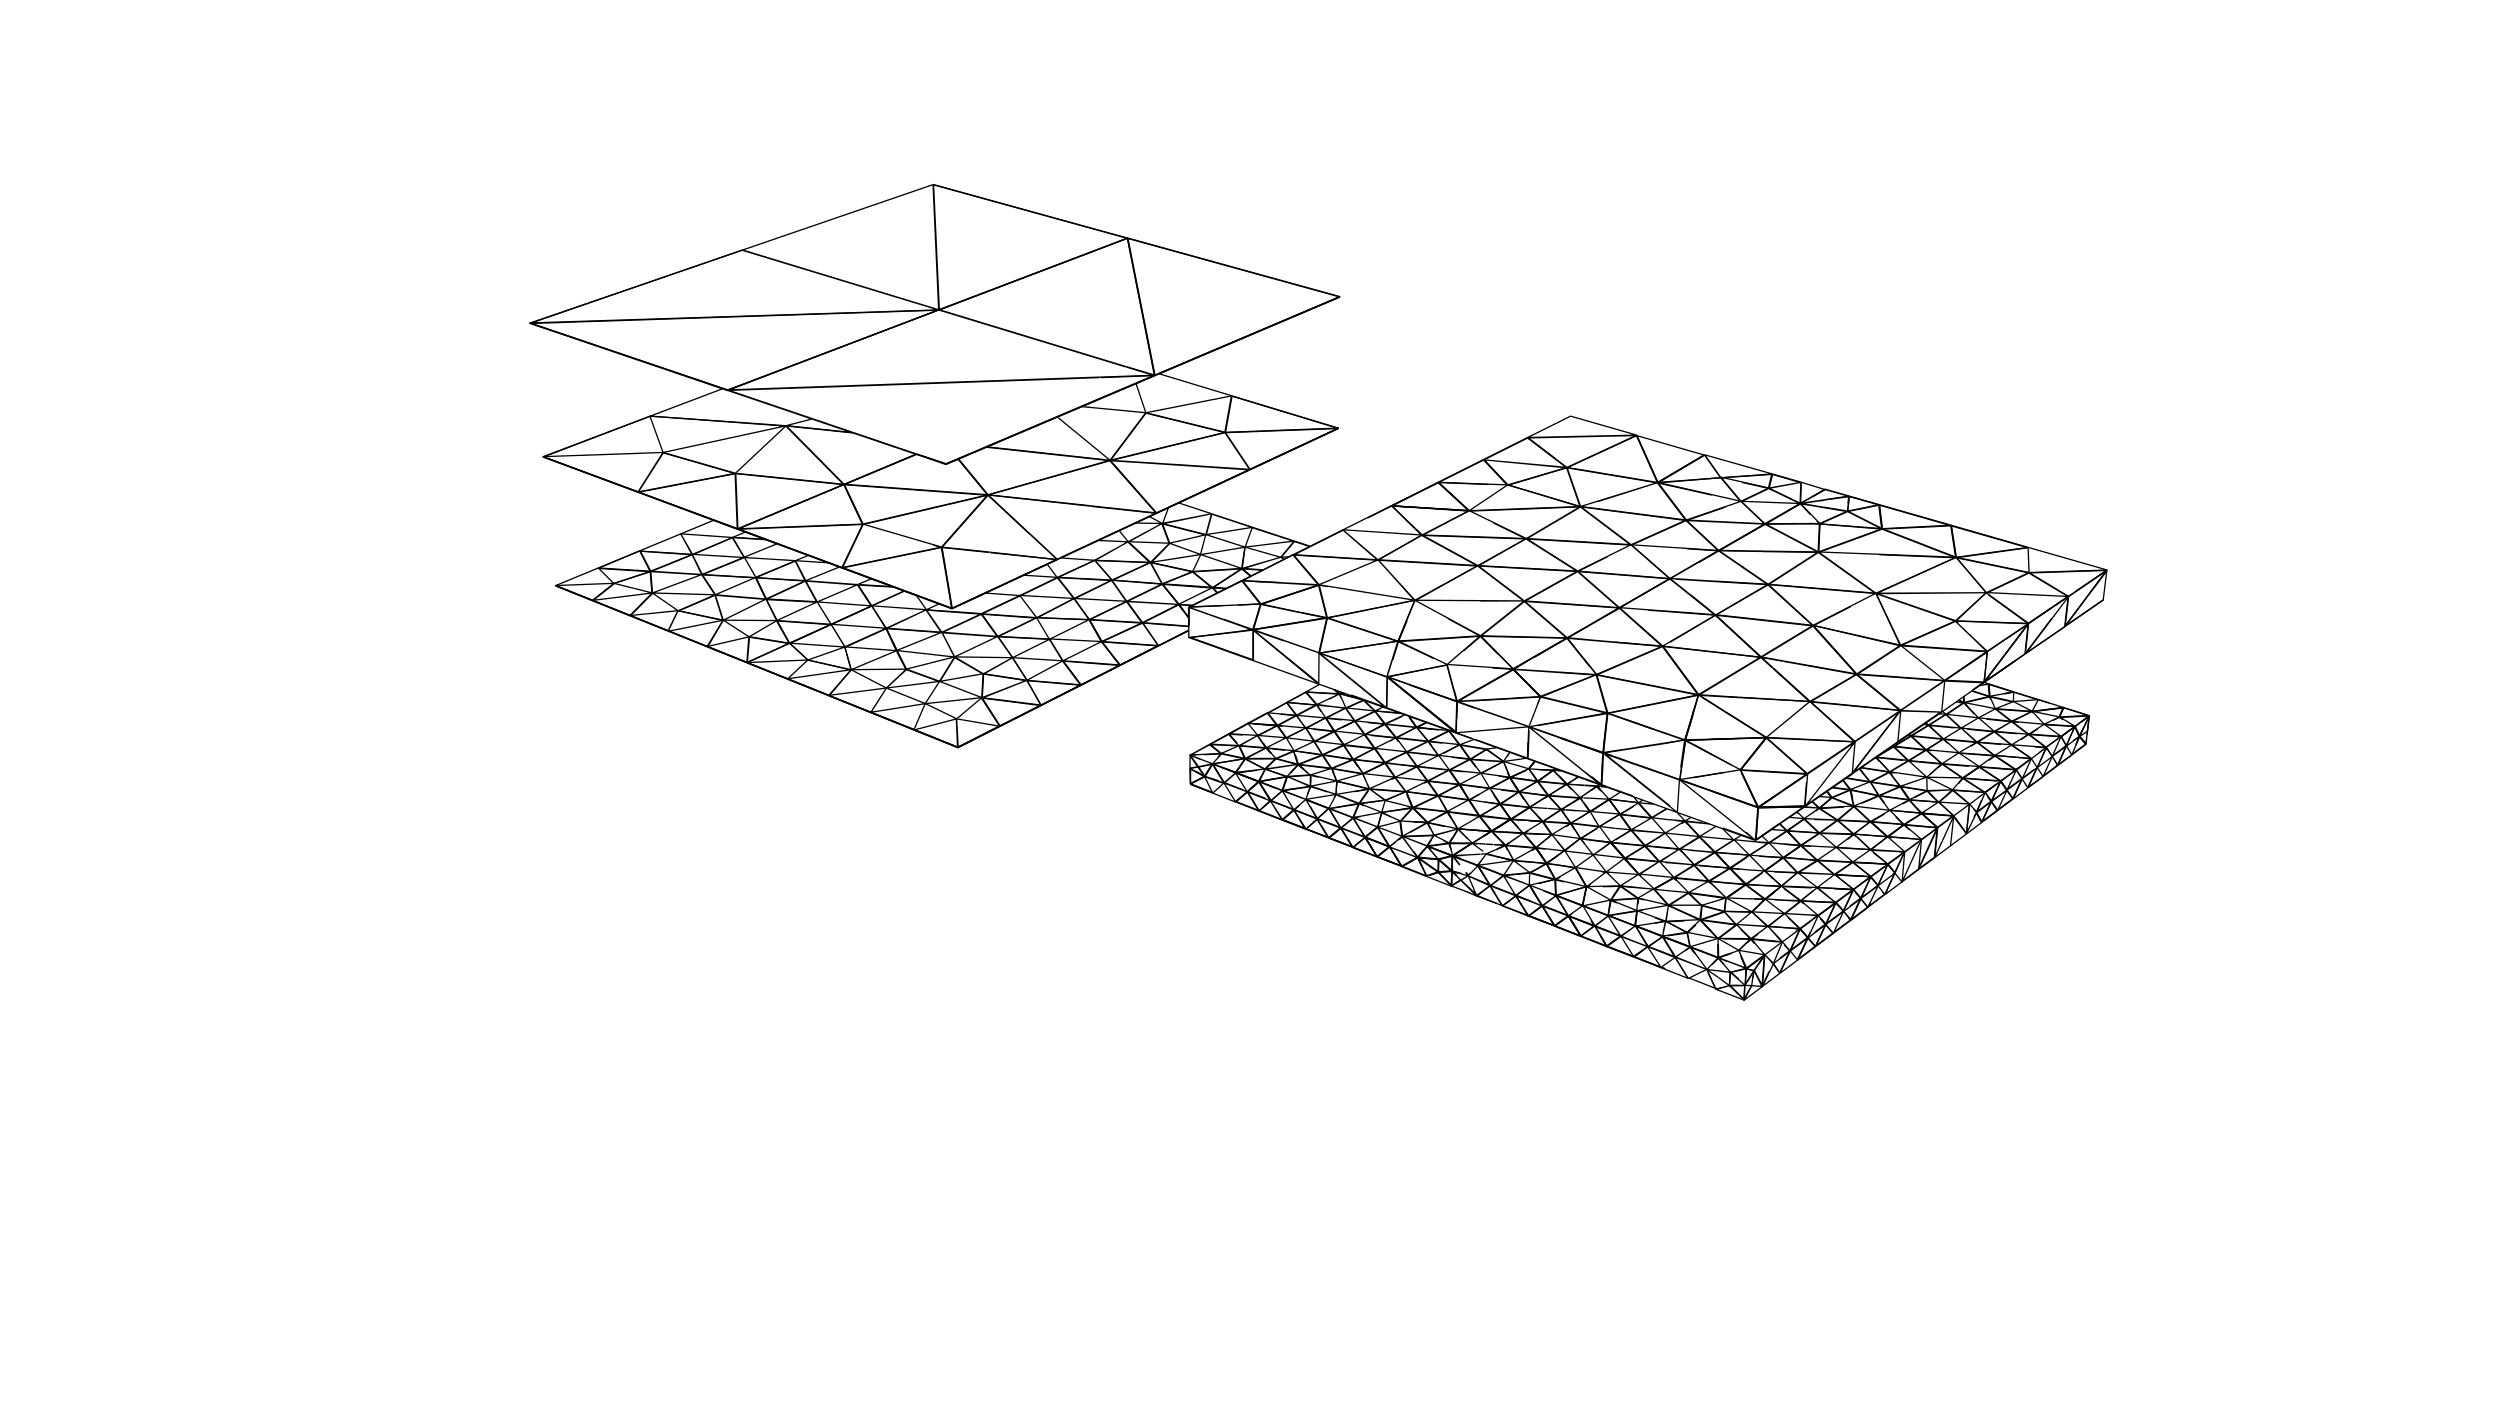 <svg xmlns="http://www.w3.org/2000/svg" viewBox="0 0 1920 1080"><g xmlns:inkscape="http://www.inkscape.org/namespaces/inkscape" fill="none" stroke="#000" stroke-linejoin="round"><path d="M1289.9 598.8 1350 620m-118.8-41.8 6.7 2.3m112.4 39.5-1.6 25.1M1162 514h-.1m364.3-13.5-15.8 10.7m-279.2 67-14.7-5.2m171.7 21.3-31.7-28-61.7 2.3m47-32.8 48.3 3 34.6 30.9-68.1-3.4-31.5-19.8m98.8 23.3L1388 594m.2.3 36.4-24.6m-38.4 49.8 36.3-25m1.2-24.1 1-.7m-36.5 24.8 35.5-24-2 2.5"/><path d="m1294.4 568.8 42.3 22.4 51.6 3-2.1 25.3 38.5-49.8-2.2 24.7m-.3-.4-35 24.3m-82.7-84.7 7.6.4m40.3-29v-.5m0 0-48 29-78.4-15.4-28.2-1.9m154.6-11.2 2.5 2.2m35.2 31.5-28.2-25.6m39.7-137.1 17.8 5m.8 0-18.4-5.3-19.2 10.9"/><path d="m1445.5 406 53-2.6-78.3-22.4-19.2 2.8m-124.2 112.8.1-.5m-36.8-2.9 36.8 3L1226 518l-42.8 16.8m93.6-38.2 27.2 36.9m.5.1-27.6-37.5m5.7-51.4.1.1m34.7 27.3-18.8-15m18.8 15-39.4-2.9m4.4-24.9-38.7 22.4m145.9 72.3-33 27.3m-29.8-31 63.3 3.4m0 0-33.5 27.6m100.9 3.9 2.3-24.5m-.1 0-.4.5m-2.1 23.7-33.8 23.3m36.3-47.5-37.3 48.7 68.8-47.5m-247.5-79.8v-.2m0-.2-21.3 12.4m-18.2 10.7 39.5-22.7m33.2 29-17.8-15.8m90.9 139.8-60.3-21.1m47.5-5.8 12.7 26.6-59.6-20.9m-.3-.2 59.9 21.1m-13.5-28.2.2-.4"/><path d="m1300.6 597.2 36-6 13.5 29m7.8-171.5-40.9-2.4m40.9 2.4-81 47.5 80.8 9.2m-184.5 77.3 39 14m-38.7-14.3-.4.3m.4-.3.9-21.4m-.3-2.8-1 24m1.4-23.6 43 34.7m12.3 9.8-55.7-44.9m284.7-11.7 1-.8m-.1 0-35 24m0 0 34.1-23.2-36.2 47.2m36.5-47.8-34.6 23.5-34.4-30.7m.4.4 69.2 6.6"/><path d="m1425.8 517.6 34 28-69.7-6.9 35.7-21m-108.4-45.1.5-.1m-.5.1 34.4 31.8m.6.1-35-32.4 75 8.2-40 24.2m67.4-123.2-.6 5.5m-.3 5.7 1.3-11.5m.1.4L1401 384m-3.4 18 21.3-9.5-18.3-3m-227 180.5-.5 12.3-40.7-14.6m-13-4.7-1-.2m-.3 0h.2m.2.2h.2m55.4-4.8-55.6 4.5m0 .3h.1m-.1 0 12 4.2M1502.3 428l-105.8-4.1m105.8 4.1-61.6 27.6m0 0-44.2-31.7"/><path d="m1318 472.2 39.8-23 34 31m.6.1-34.5-31.6m-53.8 85.3.4-.4m0 0-4.6 15m4.6-15-1.9 6.4m-8.4 28.2 5.6-19m-9.8 49.5 5-33m4.9-17.1 4.3-14.6-68.9 13.8"/><path d="m1232 570.6 2.6-23 70-14 4.1 2.6M1174.1 558l-29.7-10.5m38.8-12.5-9 23.2-30-10.5m-24.9-9 .7.3m.9-.4-1.6.1.7.3m62.9-3.7-2.3 6m2.3-6 .3-.4m-.5.4-51.8 3m-11.9.6-.1-.1m469.7-80.8-30.4-18.3m59.4-1.6.7-.3m0 0-60 1.9m59.3-1.6-23.7 16.1m-5.3 3.8 29.6-20.2m-124.6 84.8-67.8-5-43.3-7.7m9.8-29.1v-.5m0 .5 33 36.7m.5.1-33.4-37.3m-162.6 122.8 3.8 1.4m.6-.4-4-1.4.9-16.4m0-7.9-.3 6.6m.6-6.7 4.2 3.7m-3.2-3.1-1.3-.5m57.1 45.6v-.7m-55.8-44.4 5.2 1.8m52.1 18.2-30.4-10.6"/><path d="m1232.2 570.5-.8 7.5 6.7 2.4m50.1 43.6 1.6-25m100.3-60.3 33.9 30.8m162-88.4 29.6-20.4m-496.8 78.1-.7 24m182-13.9 4.4-15.3 5 3.6m-15.3 31 5.3-17.3m190.9-4-33 22.7m33.8-22.7-31.5-.9m31.5.9-31.5-1.2m-165.9 22.9-3 20.9m3.4-21.3-15 2.7m15-2.7-4.3.7m-52.3 11.8-6.6-2.4m3.6-30.8.2.5"/><path d="m1231.5 578 3.3-30 35.4 12.3m24 7.9-2.1-.7m265.5-147.1 60.7 17.4-32.2 43.3 2.6-23-63.3-3m92-16.5.8-.8"/><path d="m1588.6 458.2 28.8-19.6-31.3 42m-28.5-60.2.7 19.3m48.2 14 11.5-15.3-2.7 22.2-28.7 19.8M1288.2 624l60 21.5-58.1-46.5m-1.5 24.6-.4.3m61.8-3.6 38.2-26-.7.2m-97.8 4.5 1.4.5m24.4 8.6 34.5 12.2-1.8 24.5m-7.2-5.7 7.2 6.4m.2-.2 1.9-25.2m.2-.1-1.9 25.1 17.9-12.5"/><path d="m1371.5 619.8 14.7-.3-36.5 25m-1 .6 11.3-7.9"/><path d="M1385.3 619.6h.9l-35.7.8M1162.2 514l-43 24.7m4.1-.3-3.6.2 42.5-24.2m21 20.6-21-21m1.8 22 19.2-1-6.4-6.4m-.9-22.6-13.4 8.2m-43.2 24.5 42.5-24.4m-43.7 48.5.2-.1m.5-10.7.4-13 13.4 4.8m40.5 14.2 1 .2m318.9-35.4.7-.2m-.7.2-33.4 22.7m33.7-22.5-33.6 22.7 34-23m-2.7 23.7.2.5"/><path d="m1526.3 500.6-2.4 23.3-32.7 23 2.4-24.3-34-27m-255.7-5.8-13.7 7.8m-23.4 16.6-4.5-.2m-.1 0 3.3.2m12.5-9.2 25.5-14.7 12.3 15.4m-12.2-15.9v.2m322.6 10.2-66.6-4.7m66.1 5-32.3 22m.2.1 32.6-22.4"/><path d="m1524 520.5-.3 3.3-29.6-1.3 32-21.7m-2.2 23.2-29.8-1.5m29.5 1.3.2.1m.1.1 2.3-23.8 31.8-21.4-34.1 45.1 62.1-42.8m-66.2 45.7 3.8-2.6M1441 456l60.4 21m.5-.3-61.2-21.1m0 0 19 39.9m98.3-16.7-56.1-2-42.3 18.7-67.2-15.2 48.3-24.7m0 0 19 40M1226.1 518l-10-12.5m-1-22.2-11.4 6.6m354.3-11.1-.8.8"/><path d="m1540.4 491 16.8-11.4-33.3 44m23.9-16.2-24.1 16.7m-21.8-47.4 23.5-21.5m0 0-83.8.7m83.8-.7-84.7.4-82.8-6.9m87.6-42.7-53-4m26.4-9v-.5m-20.6 9.6 20.6-9.2 25.7 13m.9.1-26.6-13.5 24.4-4.9 2.2 18.4m79.9 49.2-23.1-27.2m0 0-60.7 27.6m17.6 39.8-18.5-39.8"/><path d="m1555.5 502.1 2.5-23.3-32.6-23.6 32.9-15.5-56-11.7-56.8-22-49 17.9M1558 479l30.7-21"/><path d="m1588.6 458-31.3 21-55.1-2m53.3 25.1 33.2-44m-.4.5-2.6 22.3m2.6-22.3-32.3 43 30-20.5"/><path d="m1588 458.2.6-.2-.3.5m-32.3 43.1-31.5 21.8M1352.9 505l-.5-.5 2.8 2.5"/><path d="m1355.2 507-2.3-2 4.4.7m146.6-27.1-2-1.9m-.1.5 24.4 23m-1.8 23.1 33.2-44-2.4 22.6m-31.7 22.3.2-.1m-64.5-28.3-33.3 21.8-33-36.9m32.9 37.4 33.8-22.6m0 .5-67.2-15.7m-1.7 58.5 35-20.7 33.3 27.5M1443.4 388l-.2-.4m2.5 18.4-2.2-18 54 15.5M1382.7 387v-.3m-.1-.1-27.1 15.7m27.2-15.3.1.1m14.8 14.9-2-2m-101.4 168.2.2.6m-4.2 29.8 4.2-29.8 4.4 2.3m227.4-115.9 32-15.1L1588 458m-86.2 19.2 23.9 23m-342.3 35.2-.2-.5m-.2 1.5.4-1 50.3 12.3m.9-.2-51.4-12.6"/><path d="m1270.3 560.2-35.8-12.7-60.4 10.7m413.9-100-30.1 20.5m-160.6-76.3-1 21.3m.2.2 1-21.8m.3.3h-6.3m5 21.5-21.7-11.5m8.3-25.4h1m-158.2 131.5 8.3 29m.1.5-8.2-30m.3.5-.3-.4-42.3 17m172.8 31.8v-.6m-.5.4.4-.4-19.9 24.9.4.4"/><path d="m1337.1 591.2 19.5-24.3 31 27.4M1183.2 535l-20.6-20.8m-.1-.1v.1m339.9-37.4 23-21.6m-22.8-26.8-.4-.4m23.2 27.1-22.8-26.7 55.1 11.5m-.1-19.5-55.3 7.6-3.8-24.6 59.1 17m-138.5-27.9 1.2-11.1 22.3 6.3m-45.2 36.3 48-17.6 55.8 21.6m-266.4 119.5-8.4-29 77.2 15.2m-26.3-37.2-.4-.4m27.7 37.4-27.3-37 74.7 8.3m35.5 89.7-37.1 25.3-13.4-28.2m0 0 50.5 3m-1.6 24.4-34.8.8 36.8-25"/><path d="m1387.4 600.8-1.5 18.2-35.3 1 11.8-8m34.1-187.7v-.4m-40.2-.6 40.2.6-38.6 24.8-20.8-14.2m21.4 14.3 38-24.5 43.5 31.2m-83.9 111.2-62 1.5 21 11.6"/><path d="m1294.8 568.6 61.3-2-19.5 24.5m-16.6-168v-.1m-.1-.3-37.4 21.6m37.5-21.2h.1m-139.6 134.2 53.8-9.3-3.3 29.9m-55.6-19.1-1.3-.6 56.8 20.2"/><path d="m1245.4 575.8-14 2.2-31.6-11m-1.4 0 32.5 11.4-.3 6.7m-.9 17.3v.7m.9-17.4-.8 16.7-7.5-6m133.2-193.8.3.2m-.3-.5v.4m0-.4-35.6 20.4m76.9 1.1 1-21.4 47 3.9M1320.4 423h2.3m120.2-35 2.2 17.9m-2.2-17.9-23.6 4.8m137.6 27.7-58.7-16.7m0 0 3.7 24m21.2 96.5.8-.4-9 6.2m-88.4-12.4 33.2-21.7m-391-107.5h-.2M1162 514h-.1M913 466.3h.5M954 446l-19.3 9.5m-21.9 10.8.2 23.3 99.8 35.8m388.5-149.5-17.9-5.5m0 0-.5 16.3m0 0 18.8-11m-158 91 39-22.3m-112 17.1 73 5.2-32.1-28.1m71.1 5.8-71.1-5.8m-41.3 23.2-33.3 26.5m0 0 33.7-26.8m0 0-33.8.1m66.5 28.3-66.4-1.6-50.4-27.3m84.1.5-84-.5m127.1-72-41.6 24.6m.6 0 41-24.2 38.2 28.9m.7 0-38.9-29.3m38.9 29.3-80.5-4.7M1058.3 430l-65-4-39.7 20m77.8-39.1-38 19m38.1-18.7 26.2 22.7m.6.1-27-23.1m180.3 31.7-40.9 22.9m32.9 28.3-32.9-28.3-35.7-27.1m76.6 4.2-76.6-4.2m-48.4 26.6-66.8 13.6"/><path d="m1019.2 474.4 67.5-13.4-12.9 31.4m0 0-54.6-18m153-60.8-43.8-21.4m85.4-3.2-85.4 3.2m128.4-57.6.1-.4m.1 0-53.6 24.8m53.4-24.4 16 35.9m.4.1-16.2-36.4m16.2 36.4-69.8-11.6m179.7 11.8-.6 15.7m.9-16.1-24.6 4.6m24.1 11.7-24.5-11.9m2.7-10.8 22.4 6.4-25 4.4m-186.3 38.8-37.2 20.8m0 0-42.9-23.5m160.6 7.4-41 20.3-39.5-25-80-2.7"/><path d="m1162 513.7-50.6-3.4-37.6-18 63.2-4 25 25.4m-75.2-52.2-.2-.5m250.5-76-15.5-18.5m.1 0 15.4 18.5m0 0 21.3-10.2-36.7-8.3M962.9 483.7l56-8.9-6 26.5-50-17.6m56-8.9.3-.4m-25.6-5.1 25.6 5.1-57 9.1m50.8 17.9 6.2-27m-57 9.3 50.8 17.7m-49.6-17.1 22.3 7.8m-23.5-8.4 50.5 41m0-.1v.8m.1 0 .2-24m-50.8-17.7 50.6 41.7 52 18.6m14.3-145.4 13 12.3-60.7-4 37-18.4m.4 0-.4.2"/><path d="m1079 398.4-10.1-10-18.7 9.5m18.4-9.2-18.4 9.2m41.4 12.9-22.8-22.3m103.4 25.5 38.7 24.5m-38.7-24.9-36.6 20.8m-77.3-4.4-45.4 19.1m-19.2-22.8-.4-.4m0 .1 19.7 23m-.1 0-19.3-22.7 64 3.9m115.6-94.2-68.6 34.3m6.8 140 .3.3m7.5 27.8-.2.3m.1 0L1162 514m-9.9 5.5-33 19-2.1-8.1m-5.6-20.1 7.6 28.4m-205.8-72.1 48.1 17-4.3.4m-42.8 5.6H913l49.2-6m0 .1-49.4-17.4m55.2-2.2-5.8 19.4-22.3-7.9m28.3-11.8-17.6 1m17.6-1-6 19.7m6-19.7-3 10.3m317.5-29.7-30-26m67.4 4.4h-.2m-37.2 21.6 37.3-21.6m-37.4 21.6h.1"/><path d="m1068.6 388.5 36-18.2 23.8 22-43.2-2.8"/><path d="m1128.4 392.2-59.3-3.8 35.5-17.7m-35.8 17.8 16.4 1"/><path d="m1085.2 389.6-16.4-1.1 35.7-17.8 23.3 21.5m-23.3-21.5v-.4m-36 18.3 12.2-6.1m90 79.5v-.5m-33.1 26.8 33.1-26.3 32.4 27.9m.6.1v-.1m105.5-140.6 51.9 14.7-88 6.5m36.5-20.9-.5-.3m.1 0 12.3 17.5m-159.4 146.9-24.7-25 65.6 1.4m-41 23.6 41.5-23.7m-45.6-117.6-53.3-2m34.8-17.1.1-.4m-.1.4 18 19.1m.5 0-18.4-19.5m-47.4 58.4 42 23m-42-23.4-33.2 19"/><path d="m1012.9 449.1 73.7 11.9 48.4-26.6-76.7-4.5 33.8-19 36.3-18.7 29.5-19.8M1273 371l21.5 28.4m.5 0-21.8-28.9m0 .1-46 14.6m67.8 14.2-81.2-10.4m59.4-18.4-59.4 18.4-55.8-16.6 45.4-13.4m92 40.8 59.6 2.7m-17.9-17.5 18.4 17.3-60.5-2.9m0 0 .8.8m24.4 22.6 35.3-20.5m-35.4 20.6-25.1-23.5m-281.8 50.1-.3-.4m0 0 6.5 25.8m0-.5-6.2-24.9 6.8 1m340.7-86.2-2.5 10.4m.2.5 2.8-10.8m-256.2 6.2-.4-.3"/><path d="m1128.4 392.2-23.4-21.6 38.1 1.5m-149.9 54.3 19.2 22.7m-58.1-3.3 39-19.9-39 20M913 466.3l40.8-20.4m.2 0 29.8 1.6m-13.2-.5-16.6-1.1-40.5 20.3"/><path d="m939 465.1-25.4 1 40.1-20 14 17.7M953.8 446h-.1m14.5 17.8-14.2-18m0 .1-.3.2m.3-.2-40.4 20.3m289.6-106.8.2-.4m-.2.4 10.2 29.5m.4.1-10.4-30M962.6 506.9V484l50.2 41.3m-50.6-41.6v23.6m241.5-148-.3-.3m10.5 30-10.3-29.7 68.9 11.5m110.4 15.9-45.8-1.7m18.4 17.3 27.4-15.6M914.2 489.6l48-5.7v22.8m2.3-30.3-2.3 7.5m0 22.8-48-17.1m222.3-.9-62 4m62.5-4.4-21 18m21-17.5v-.5l-25.5 22m197.4-160.9-35.8 21.1 64 14.5-42.1 14.4-42.4 19 67.4 4.4m-25.1-23 24.6 23M1124 500l13-11.2 13.6 13.8M968.9 464l44-14.9-22.3 7.4m-30.2-13.8-6.2 3.3m185.6-92.8 63.6 5.8-30.3-23m-15.1 36.4-18.2-19.2 62.8 6m-29.4-22.8v-.4m0 .4 29.5 22.5m-183.5 115.5-56.5 9.1 5.7-19.3 49.8 10.4m-50-10.8.2.4m-.2-.4-5.5 19.7m50-34 .2-.4"/><path d="m1012.7 449.5-44.5 14.3 22.4-7.3"/><path d="m968.9 464 43.8-14.5 6.2 24.8m339.8-99.5 2.5-10.4 21.5 6.2m-109.2.4-.4-.5 36-21.3m.1.4-52-15m16.1 35.9-16.3-36.3m-44.2 54.8-54.8-16.6m53.6 66.6v-.4m-40.2 22.9 40.2-22.5 31.5 27.6m-150.3-55.7 35.5-18.7-59.3-3.6m104.6-52.3-.5-.3m21 16-20.5-15.7 82.6-1.8m.8-.3-83.8 1.8 33-16.4 50.8 14.6m80.8 50.8 20.6-9.8 23.8 11.4m-263.8 176.5-53.5-19.1.4-24.3 53.1 43.4"/><path d="m1065.5 520.3 51.7 42-52.2-18.7.5-23.3m243.7-170.7 12 17m-210 144.1-46 9m46-9 7.5 27.8-105.7-37 60.8-9.1m44.9 46.1.3.2"/><path d="m1065.3 519.7 53.7 19-.6 24m-53.1-43 52.8 42.3m.4 1-.2-.1"/><path d="m1073.8 492.4-8.5 27.3 52.8 42.7m164-118.1-29.5-26m-166.5 42.6-27.7-31m28.2 31.1-28.3-31 .4.3m-45.3 71 6-26.5 53.6 17.7m-4.2-104 .2.1m23.1 22.3-23.1-22.3 58.8 3.9m167.2 6.9-21.5-28.4 41.2 9.2m6.8-13.4 15 18m18.5 17.4-17.9-17.2m-250.4 76-28-30.7 75.8 4.4m.5.1 35.2 26.7m-35.2-27.1-47.6 26.6m-74.1 41 50.4 41.1m.1 0-26-9.3m26.9 8.2v1.3l-1.3-1m1.7-22.3-52-18.6m.5.2-.6-.2 51.6 42m8.9-50.6-8.4 26.8"/><path d="m1074 492.9-.2-.5-60.1 9.2m55.9 5.3 4.4-14 27 12.8m44.5 132.7h.2m302 48.5-.1-.1m-193.1 48-.2-.4m-80.1-30.9 19.9 7.6m240.5-14.4-.1-.2m-274.3-67.3h.2m-44.9 28.1h.1m19.4 7.5 2.4.9m467.2-116h-.3m-410.4 161.5 20 7.8m-18.9-31.3 40.2 15.5m174.4-10.1.8-.3m137.7-101.6 3.2-2.1m-405.8 49.3-6.9 4.3m271.3 50.5-2.6 1.9m27.3 1.6 13-9.8m100.7-95.7-.4.3m-271.1 127.6-41.6-16m19.3 31.7 21 8.1m-.1.1-.2-.4m318.3-184.7-1.1.8M1135 664.8l-1.8-.7m61.8 23.6-6.8-2.6m415-123.5-.3 2.8m.2-2.8.6-4.6m-155.9 129.6v.2m-172.2 56 .2.3m1-24 .2.4m-116.8-90.3-14.6 9.3m-30.1 18.8-.1 3.6m237.3 74.4-11.5 8.5-.3 3.5m66.7-142.5 13.6 1.6-14.3 6-3.7-4.6m20.6 11.2-17-6.6-9.4-.6m26.4 7.2-26.6 1.6 14.1 9.2m-4.4-17v-.4"/><path d="m1406.4 612.7.4-.3-9.6 8.2m.6 0 9.2-7.8 16 6.3m-65.6 91.9.4.4m-.1 0 12.8-9.8m0 0-25-1.3m-.1 0 12.3 11m5.3-15.1 7.5 5.4-25-1.3m131.9-143.9 3.8.4-13.5 8.2-1.2-1m1.2 1-13.3 8.1m38.3-5.6-27.4-2.7M1285.6 674l-11.1-12.4m-.1 0-15 9.8m-.7-.1 26.8 2.6m-11.1-12.3-15.7 9.7m195.6-98.2h-1m14.8-7.7 24.2 2.4m-24.6-2.8 11.6 10.8m13.4-8.3-13.5 8.3m-11.6-10.3 11.6 10.3m-11.6-10.3 11 10.2m.6.1-24.9-2.7-8.2 5m35-20.9v-.4m0 .4 11 10.2m.6.1-11.5-10.7m-74.8 55.9-9.3 7.9-3-3m42.2-17.2-8-10m8 10-18.2-3M1294 630.5l.4.4m-.4-.4 11.2 12m-23.9-13 12.8 1 5.5 6.2m5.6 5.8-10.8-11.6m6.2 33.6-15 9.4-9.2-10m-2-2.3.4.4m4 .4 22.4 1.8m-.1 0-15.6 9.7m-37.6-14.9 53.3 5.2m-48.5-26.4-11.8 7.2m11.8-7.2v-.5m-12.1-1.1 12.2 1.1-15.6 9.6m52.7 5.1-39.5-3.8m2.3-10.4 10.2 11.6m243.3-90.2-13.5 8.3m-11.1-10.4-.4-.3m11.5 10.7-11.1-10.3 19.2 1.8m5.4.2-25-2.4m-210 88 7.7-5 26.3 2.7"/><path d="m1291.4 632.6 2.6-1.6 2.1 2.3m9.1 9.2-11.2-12m0 0 5.2 5.8m6 6.2 26.6 2.4m-68.3 4.5-10.3-11.7m0 0-.4-.4m-.1 0 10.7 12.1m15.5-9.6-25.7-2 10.3 11.6m22.9-14.1-7.5 4.5-26.1-2.5 15.8-9.3m226-79.4-13.4 8.2-2-1.7m-93.6 73.6-13.2 9.2-5.4-5.3m-35.2 12.3 5.4-3.4m0 0-5.3 3.4m-73.1-28-.4-.4m0 0 10.2 11.5m-17.3-7 7.1-4.5 5 6m5.2 5.5-9.8-11.1 9.8 11.1m12.7 1.5-12.7-1.5-5.1-5.6m15.4 17.4v.5m0-.5 10.4 12.1m-10-11.7-10.8-12.2m.1 0v.5m36.6 14-7.8 4.8m7.8-4.8-7.6 5m59.6 64.2-12.5 9.2-10.6-10.5m10.6 10.6 13-9.6m0 0-24-1.4m-.1 0 11 11m28.4-16.5 9 8.7-48.4-3.2-27.7-3.7m-42-56.5 25.5 2.5m-25.9-2.9 11 12.2m15.4-9.6-15.4 9.6m-11.1-11.7 11 11.7m110.8-32.6.5-.3m-25.2 8.3 12 1m24.8 1.7-36.8-2.6m-7.3 4.9 5.3 5.2m0 0 14-9.3m-82.7 14.6 1.8 1.9m17.6 5.1-8 4.7-11.3-12.2m0 0-13.8 9m55.2-15.8-14.2 9.2-9.3-9.3m-2.6-2.6 26.6 2.4"/><path d="m1356.5 657.8-13-1.1-11.7-11.8-14.7 9.5m0 0-11.9-11.9 12.7-7.9m25.6 22.1-11.3-11.4m-.4-.4.4.4m26.3 1.9-13.4-1m12.9 1.3-26.2-2.6m18.8 2 7.3.6-3 1.9m-97.6 32.2-12.9-1.3 14.4-9-10.9-12.3m0 0 .4.4m-.4-.4-10.3-11.7m33.6-2.5-23.3 14.2-5.4-5.9m-4.9-5.8-.4-.4m0 0 10.7 12m-17.5-6.9 6.8-5.1 5.3 6.2m86 13.6-27.4-2.5m26.9 2.4-11-11.7-15.2 9.3m15.3-9.8v.5m11.4 11.8-5.5-5.7m-5.9-6.6 10.9 12.2"/><path d="m1309.2 659.5 8-5 5.6 6.2m-32.9-8.7 11.3 12.2m15.4-9.5-14.5 8.9m15-9.2-.5.3m-18.9-1.7 19 1.7-26.8-2.7m53.6 4.7-40-3.3m-40.1-3.5 10.5 11.6m31.3-18.5 11.4 11.4m-18.9-7 7.5-4.4m-14.7 9 14.7-9-15.3 9 7.6-4.7m-3.5-16.8-7.7 4.8m-17.7-7.3.4.4m17.2 45.6 14.9-9.3 10.9 11.8m.5.1-11.4-12.4m.5.4h-.5m-15.5 9.4 27 2.6m-54.2-60.1-22.7-2.7m-9.2-10.2.4.4m8.8 9.8-8.8-9.8m-.4-.4 9.2 10.2m146.9 78.2.5-.3m0 0-13.8-.4m13.3.7-27-1.6-15-11.3m22.5 12 19.5 1-2.8 2.2m-9.3 7.3 12.6-9.9m-156.9-87.5 3.2 3.2m6.3 6.4-15.2-.8m297.2-43.2-11.5-10.6m12.1 10.7-12-10.7m12 10.7-25.6-2.4 11.7 10.6M1328 667l-15.5 9.5-9.4-10.3m9.4 10.4 16-10m0 .1-23.3-1.8m104.6-13.9.5-.3m0 0-14.5 9.9-26.2-2.1m26.2 2.1-12.7-11.4m0 0 .4.4m12.3 11-12.2-11m-103.4-28.5-11.7 7-24.4-2.8-8 4.7m8-4.7.4.4m-.4-.4 8.6 12m227.3-29.7v-.4m0 0-13.6 7m13.6-6.6 8.3 8.4m.5 0-8.8-8.8m8.8 8.8-22.4-1.8m-267.5 7.8v-.4m0 0-10.4 6.8m10.4-6.4 2.2 3.2m12.7 2.7-7.4 4.2-5-7m5 7-14.5-.9M1343 657l-14.4 9.6-11-11.8"/><path d="m1328.5 666.7-11.4-12.3.4.4"/><path d="m1343.5 656.7-26-1.9 11 11.9m26.7 2-11.7-12m0 0v.5m-15 9.5 12.6-8m2.4-2-14.4 10M1228.8 635l-.4-.3m0 0 8.8 12.1m21.1-29.8 9.7 11m.6 0-10.2-11.5m0 0 4.6 5.5m-18.9 3.3-15.7 9.4m15.7-9.4-7.7 4.8m7.7-4.8-7.7 4.8M1423 662l-27.2-1.4 13.1 11m1.4-20.5v-.4M1423 662l-12.7-11.3m-151.6 20.6v.5m0-.5 2.2 2.3m9.3 8.9-11.5-10.7m-45.3-58.6.1-.5m0 0 1.5 2.1m-1.5-2.1 1.6 2.2m6.1 8.3-3.4-4.5m-16.4 6.3-2.4-3.4m-29 18.7 2.6 3m19.3-2.3-12.2 10-6.7-7.7m-3-3.5-13.2 9.3m22.8 1.9-16.6-1.4m7-9.8-10.3 6.9m191.3 10.9 18 1.2-2.8 2m-11 7.9 14.3-10.2m.1 0-14.3 10.2m14.3-10.2-7.2 5.3m-18.5-6.8 11.3 11.7m0 0 7.2-4.9m-6.9-14.4-12 7.3.4.4m-30.7 19.5 15.3-9.5 11.6 12m-11.6-12v-.4m0 0L1340 679m1.9-11-13.3-1.3 6 6.4m6 6-5.8-5.8m5.8 5.8-6-6m76.2-43-13.5 9.6-8.1-7.7m-3.2-3-.4-.3m0 0 11.7 11m-3.9-10.3 18 .4m-.1 0-25.7-1.1m11.7 11 14-10m-53 81.7 12.2-9.8m12.1 11.7-12.1-11.7m-12.8 9.8 24.9 1.9M1373 638l12.6-8.8 11.1 10.5m-11.1-11v.5m-53.8 15.7v.5m9.2 33.4-12-11.7"/><path d="m1329 667-.4-.3 1.6 1.6m10.4 10.8-11.6-12m7.1.5-7.1-.5m26.2 1.6-.5.3m.5-.3-14.6 10.4m95.9-26.6 13.2-9.9m0 0-26-2m24.1 3.4-11.3 8.5-10.2-9.6"/><path d="m1396.7 650.1 13.6.6 13.5-10.2 12.7 12-26.2-1.8m39.4-8.1-26-2m-35.1 79.6 7.8-17-13.4-11.5-14.8-11.2m27 1.5.5-.4m0 0-27.5-1.1m36.1 12.5-21.2-1.3 12.6-10m-40.5-13 13 11.8m0 0-6.5-5.7m-6.5-6.1 6.2 6m-6.2-6 6.4 6m-140.4-51.5 23 2m-8.6-10.9v-.5m.1 0 3.6 5.2m-3.6-5.2 4.2 6m-3.8-5.6 8 11-8.5-10.9-13.8 9"/><path d="m1251.3 621-7.2 4.3-4.2-5.5m259.9 6.7-48.4-4.2m14.9-7.7v-.4M1443 611l23.4 3.2-15 8.1-27.7-3.2 19.3-8.1m23.3 3.6 9 10m.5 0-9.4-10.4m28.2-65.2 11 10.2m.6 0-11.6-10.6m0 0-12.9 8.2m-282.8 107.9 34.7 5 25.6 2m26.4 2.3-7.8 4.3m19 7.2-11.2-11.6-7.6 4.5m118.8-38.4-13.7 9.2-10.3-10.9m0 0-.4-.4m0 .5 3.8 3.5"/><path d="m1383.1 649.2-10.3-10.9 24.5 1.4m-16.7 30.9v-.5m-12.7-.4 12.7.4 15.1 11.5 27.9 1.6-13.5 10.1m-41.9-12.8 12.4-10.4M1492.7 568l3.3 3m-3.3-3.5-12.9 8.3m24.6 2.3-25.2-2.3m-122.7 82 13 .7-11-11.3m0 0v.4m0-.4-14.4 9.5m41.5-28-5.4-5.1m-158.7 0-.4-.4m14.1-9-13.9 8.9m14.4-9.3-.5.4m-19.6 1.4-2.2-3m.1.1 2 2.7m5.7 7.8-5.2-7.2m207 46 13.6-9.5m-.1 0-25.8-1.4-13.4-11.4 26.4.8-12.4-10.7 25.3 1.1 25.5 2.3m-255.4-.7 21.2 2.5m.5-.3-22-2.6-14.6 8.9m14.6-8.9 7.4 11.8m22.4-13.9-22.5 14"/><path d="m1206.3 632.6.1-.5 7.3 11.8m207.4-37.5-5.6-7.2m-18.2 41-13.6 9m-.6 0 14.2-9-13.6 9m-184.8-27.6.4.4m21.4 1.5-13.8 8.4m14.3-8.7-.5.3m.5-.3-15.2-.9m256.9 31.9-13.2-11.6 25.3 2.1m-25.3-2.1-12.6 10m25.1 1.5-25.7-1.6 13.4 11.2-7.5 16.6m-5.9-27.3 26.4 1.2m-39.1-13.7v.5m-5.2 3.9 5.1-3.9 2 1.8m-167.3-26.3-22.7-2.7 8.5 11.4M1234 726.4l-6-10.2m-12.3-20.5 18.3 30.7 10.3-7.4-19.1-7.4m-.7-.3.6.3"/><path d="m1214.6 718.6 10-7.3 20.2 7.6m9.7 16.1-20.7-8 11-8m-.5-.5.5.4m0 .1-9.8-15.6m1.3 2 8 13.1-19.1-7.4 10-7.6m-.1-.1-10.6 7.9m0 0 .7-.2m149.8 19.3 13.7-10.2m-8 17.1 8-17.1 13.7-10.2m-27.4 20.4 5.7 7m-5.7-7 7.6-17.1m5.5 6.8h.6m-.1.1-6-7m-.2.5 5.7 6.4-12.8 9.5m-16.2-82.4 13.3-8.8 10.2 10.7m-11.8-.7 12.4.8-12.4-1M1228 634.6l-6.8-11.4 6.8 11.4m.3.6-4.6-7.5m199.6 13.2 13.3-10m-13.3 10-2 1.5m-215-9.8 2.9 4.7m-17.3 3.7 21.8 3m344.4-80.1 11.8-7.7m-11.8 7.7-13.1-10m24.9 2.3L1545 554m-360.2 77.3 2 3m5.1 6.7-4.6-6.8m-2.4-3.4-.1.5m-14.8 8.5h.6m14.3-9-10.7 6.5m344.1-67.4-13.9 8.2m-358.7 60.3.2.2m6.4 6.5-6.3-6.5m24 1.2-24-1.2m24 1.2-10-.5m371.1-77.3.5-.3m0 0-25.4-2.5 13.3-7.9m11.6 10.7-12.8 7.9m0 0 13.3-8.2m-150.5 108.8 27.8 1m0 0-28.3-1.4m15.1 11.5 13.2-10m-25.8-21.9 12 10.8m-12-11.3v.5m-.5-.2.5-.3-13 9.3m-132.9-11.6-11.7-1.4m183.4 26 14-9.5m31.8-88.5 24 2.6m-24.4-3 11.4 11m25.8 2.4-12.3-10.7-13.5 8.3m-11.4-11 11.3 11M1545 572l-26.7-2.1 13.7 10.3m-.4-18.1v-.4"/><path d="m1518.9 570 12.7-7.9 12.8 9.9m.6 0-13.4-10.3m-31.9 45.4v-.5m0 0-10.8 9.4m.5 0 10.3-8.9 10.8 9"/><path d="m1518.1 624-7.9 16.3 2.5-22.8-13-10.9"/><path d="m1512.1 617.4-23.2-1.4 11.4 10.4m-11.5-10.4 23.9 1.5M1545 572l13.2-8.2m-.1.1-.5.2m.5-.2-26.6-2.2m-249.9 134 23.4 10.7m-23.6-11.2h25.4l17.8 4.7-18.7 6.4-24.5-11.1m0 0-1.8 12.3m-.3 0 26.6-1.2 13.5 14.4-23.5-4.6-16.6-8.6m2.1-12.3-2.1 12.3m149.9-17.5 26.1-19.4 7.5-16.4-2 23.2 14.8-32.6"/><path d="m1447.6 687.1 7.7-16.5 5.4 6.8m-25.8 18.8 7.5-15.9 5 6.6m0 0 .2-.3m-78.1-27.6v-.5m.1 0-13.8 10.3m-.6-.1 7-4.7m-6.4 4.8 13.7-9.8 10.5 11m.6.1-11-11.6m25.7 2.5-14.7 9.1L1370 659m10.1 11.5 15.7-10m0 .5-26.2-2.5 13-9m-135.2 9.8-1 .8m-12.8 9.6 14.3-10.7m0 0-.5.3m-23.5-2.3-.4-.4m0 0 10 13m14.4-10.6-68.3-8-17.2 9.8m85.4-1.3-10.7-12.1m10.4 12.3 10.7 11.6m269.9-136.5-13.5-4.3m31.7 8.3-18.2-4-19.8 4.7m36.7 14.9 12.5 9.4M1545 554l-12.8 7.7m12.8-7.7-13.4 7.7-12.1-10.4m-248.4 131.2 14.4-8 1.7 1.7m-1.6-2.2v.4"/><path d="m1286 674.4-.4-.5-14.8 8.7m55.5 6.5 13.8-9.7-27.1-2.4 12.7 12.6m-13.2-13 .4.4m27.7 2.1-15 10.5m15-10.5-15 10.5m.1 0 7.5-5m7.4-5.5-7.5 5.5m-20.6-7.6 13.2 12.6m129.2-19.1-1.1.9m1.6-.8-5.6-6.5m5.4 6.1-5.2-6.5m-68.7 6.5 14.5-9.1 12.5 10.4m-223.1-40.3-.4-.4m2.4 3.2-1.8-2.8m45 20.8-6.8 4.6-9.9-12.7-12 9.2m12-9.1.4.3m22.6 2.9-11 7.8m11.5-8.1-.4.3"/><path d="m1217.1 648.1-3-3.8 22.7 2.9-23-3.3 11.7 1.5m24.8 2.8-24.9-2.6m133.5 2-.4-.4m18.9 1.8 5.2.5-24.2-2.3 12.4 1m-23.4 42.3 7.7.3-1.9 1.8m-7.8 7.7 10.1-9.9m.1 0-10.2 9.8m10.2-9.8-5 5.2m-24.9-6 19.8 10.7-20.9-.4 1.1-10.3m128.6-116-.4-.9m.4.9 10.8 10.4m.6 0-24.4-2.5m-4.7 49.9 12.5 11.2m.6 0-13-11.7 14.7-8.6 10.8 10.9-12.5 9.4m-13.1-11.6v.4m-74.2 38.1 17.7 1-12 10-12.4-11.4m12.5 11.4-13-11.8 13 11.8m-112.1 30.7 23.1-3.7-22-8.1m23.9-3.8.3-.4m-23.4-5.5 23.4 5.5-24.1 4.2-20.3-8.2m257.6-142.6-5.3-.4m-297.9 93.1-11.8 9.7-6.6-7.7m-3-3.5.4.4m6.9.4 14.6.3m78.3 41.6v.5m-.1 0 10.7 12m.6.2-11.3-12.2m26.7 2.5-15.4 9.7-5.6-6.1m-5.6-6.6 5.1 6m-5.1-6 5.6 6.6m186.4-55.9 13.7-8.6m-.1 0-24.4-2.3m17.8 6.4-7 4.5-5.9-6m-200.6 84.1-10.3 7.6m10.3-7.6-10.9 7.6m9.7 15.6-9.7-15.6 20.7 8.2m0-.1-3.2-5.1m-6.2-10.7 9.3 15.9m-63.8-74 8.4 13.2-15.5 9-3.4-6m18.4-2.7-21.7-3.7m0 .1 6.8 12.3m-6.8-12.3 3.3 6.3m54.2 50.1 19.8 7.6m.4 0h-.4"/><path d="m1265.5 727-11 7.5 21 8.2M1436.6 631l-12.9-12m.1 0 12.9 12m-.4-30.6-15.2 6 22 4.6 16.3-7.1m-38.5 3 .2-.5m-.2.5 2.5 12m.4.1-2.4-12.2m165.2-34 .5.1m6.1-14.6L1587 573l-4-7.3 10.5-8m-7.3 14.5.4.6-10.2 7.6m-.3.6 11-8m-11 8 6.8-15.4m-30.3 32.4-11 8.1m-.2.7 11.7-8.7m0 0h-.5m-11.2 8.7 7.1-15.4m-.4-.4v.2m5 6.9-4.6-6.7-12 8.3m43.8-12.3.2.3m0 .1 6.6-14.9 10-7.3m-16.8 21.8-4.1-6.4m-.1 0 4 6.7m-156.4 31.9v-.5m-12.4 10.6 12.5-10.6-12.5 11.1m.5-.4 12-10.2 12.2 11.3m110-17.2 7.2-15.6m-7.3 15.1-4.4-6.4m-.1 0 4.6 7m-32.5-40.6 4.8-3 13.1 10"/><path d="m1532 580.2-27.6-2 15.6 10.5m-315.9 114.7-10.1 7.4-9.1-14.8 2.5 1m6.5 14 10.6-7.5m-.1 0-20.2-7.8m0 0 .6.3m-.6-.3 9.7 15.3m10.5-7.5-9.6-15.6m7.4 12 2 3-19.3-7.4 10-7.4m-.1-.1-10.6 7.7m0 0 .7-.2m236.5 10.7-5.4-6.3m-.1.1 5.5 6.8m-5.5-6.8 13.4-10 7.6-16.7L1423 662l26.3 1.6m-14.7 33.3-13.1 10 7.8-16.8 5 6.5m27.4-63.1-12 9-12.6-11.2m12.6 11.3 26 2.1m-39.6-13.4 26 1.9m-10.9-40.4-10.3-11.1m10.3 11.1-21.5-3.3m-193.3 58.3.7-.4 10.2 11.5m-10.2-11.5 5 5.2m192.5 44.3.3-.6m129.8-106.8 11.4-8.4-7 15.3-11.5 8.6m18.5-24h-.5m-10.9 8.5 7-15.5m4.2 6.7-4.3-6.7m-2.6 22 .2.4"/><path d="m1564.7 589.5 4.4 6.9-11.1 7.8M1312.5 677l1.7 1.8m-17.4 6.7 28.9 4m.8-11.5-14-1.4-15.8 9m-59.5 6.1-.2-.5m0 0-1.7 11.7m1.1-6 .8-5.2 4.6 1.8m-6.5 9.5 22-3.6-1.4 11.4m235.6-124.3 13-8.4m-.1.5-.5-.2m-62 101.8-12.3 9.2m12.8-9.1-5.8-6.5m5.6 6.1-5.4-6.6m-79.7 38-11.7-11m0 0-11.8 9.7M1545 554l-50.4-5.4-2.7-2.2m15.8-6.6.5-.3m-3.8-1.9 3.8 1.9-6-.3m5.5.6-13.1 8.8m0 0 13.6-9.1m-316.4 102 .5-.1m2.4 16.9 6.9-5.2-9.8-12.2-14-.7m341.7-88.4v-.5m-109.4 142-7.8 16.7 13.6-10"/><path d="m1421.4 706.8-13.4 10 15.6-33.6m-21.3 26.8 5.7 6.9-13.6 10.1 7.9-17m13-10-12.7 9.3m13.3-9.3-6-6.4m5.8 6-5.6-6.3-13.6 9.8M1532 580.2l13-8.1m0-.1-.5.4M1428.7 690l-8.1 6m8.6-6-4.4-4.6m4.2 4.3-5.5-6.5m-35.1 36.6 6 7.2m3.5-87.3 13.3-9.5 12 10.3m-21.4 69.5h.5m-.2-.4-5.7-6.5m1.6 2.5 3.7 4.3-7.8 5.9m-97.6-30 .5-.3m-26.6-3 11.3 12.6m-11.3-12.6 2.5 2.9M1508.2 540v-.5m-13 9.2 13-8.8 8 8.5m3.3 2.9-11.3-11.8 24.4 4.8-13.1 7m10 64.3 11.9-8.8-7.2 15.7 23.4-17.5 7-15.5-11.5 8.6 7-15.5m4.1 6.8.5.1"/><path d="m1571.6 574-7 15.5-4.5-6.9m-11.5 8.7 8.6 13.5m-20.6-5-7 15.8-5-7 12-8.9"/><path d="m1534.3 604.8 2.1-4.6 4.5 6.5m-11.1 8.3 11.6-8.2m-.2-.4-4.6-6.7m-2.5 22.3.2.5m-.2-.5-4.5-6.4m-.1 0 4.2 6.7m-34.5-15.3-3.2 2.8m3.7-3.2-19.3 1m4.8 4.8-5.2-5.2m44.6 1.4-25-2-19.6.6-20.6-3.3m-257.8 49.2-.5.3m-2.1 1.6-11 7.9-8-11.5m0 0-.4-.4m-.1.5 8.4 11.4"/><path d="m1187.8 663-7.8-11.6 6.8.7m373.9-105.8-14.4-7.5m14.4 7.5-28.1-2m52.3-.9-19.5-6.1-19.1 1.5-13.7 5.5 12.4 9.6 15.7-7.6M1324.6 700l20.3.6 10.7-9.7m-9.7 9.4 9.6-9.9m.1 0-9.6 9.9m-39.7 6.5 26.8 3.5m-6.2 4.7 6.7-5m-27.7-3.6 9 9.4m4.5 4.9 14.2-10.7m157.9-123.5-25.8-2.4m.6 0 13-7.9 11.6 10.2m-277.6 57.8.4-.3-11.6 9.3m9.2-7.5-9.7 7.4-5.7-7.1m247.5-34.6-.4-.4m0 0 8.3 11.8m-4.1-6.3-3.8-5.1 22.5 3M1187.8 663l-25-1.8m18.5 5.6-6.5 3.3-12.5-9.3m220.8 31.4v-.5m-12 9.9 12-9.4 2.2 2m10.5 8.8.7.1m-.7-.1-25.2-1.4m.3.4-.4-.4 25.9 1.5M1202 653.6l-.4-.5-13.2 10m333.8-31.8 7.3-15.7-11.4 8.5 6.5-15.5-17.2-11.1m21.6 18 .3-.3"/><path d="m1526.4 611.8 2.6 3.7-10.6 7.9m1.7-34.7-28.6-2.2 16 11 29.1 2.3-16.5-11m-325.3 87-.3-.5m0 0 .6 12.2m.1-.1-.5-11.6 6.6 1.5m17.2 3.7-24-5.7m.6 12.2 23.4-6.6-3 14.4m-40.8-15.5 19.8-4.5-19.7-5.2-20.2 2.3m13-1.4-12.3 1m7.1-10.7v-.5"/><path d="m1162.4 660.8-7.7 11.6-16.8-6.8M1522 631l.2.3m-.2-.3-3.9-7m0 0 3.6 7.3m-78.8-19.9 3.9 5.3m-10.5-16.3 6.6 11-13.2 5.5m-61.5 63.6v.4m0-.4-12 10m-1.8-10.5 13.8.5-6.3 5.2"/><path d="m1367.7 680.8-12.1 9.6 6-4.5m-6 4.5 6.3-4.8m165.1-160 .7 9m37.7 2.7-19-5.9-18.4 3.4-.6-9.5 19 6.1m-22.7-7.3 3.7 1.2-7.3 1.3m-214.2 180.3 12.9 13.7m-12.9-13.7v-.6m-10 9.7 10-9.7m90.8-85.3-7.1 5m-3.9-6.1 11.5.7m-11.1-1 11 1-11.5 8.1-11.5-1m64.7 27.2 11.1 8.8m-26.9-1.3 27 1.3m-240.1 3.1 8.1 14m.5.2-8.5-14.7m0 0-.1.5m321.6-86.3.5-.3m-.5.3-11.5 8.2m18.4 1.7-18.4-1.7 12-8.5 28.2 2.4-11.7 8.8m-207.4 88.1 26.6 1.3-1.4 1.1"/><path d="m1367.7 680.8.5-.3-12.7 9.9m124.3-93.5-28.7-4.2m14.6-8.7-14.5 8.8-14.9 7.6 23.1 3.5 20.4-7-14.1-12.8m-14 8.7 13.9-8.3m-68.4 36.5 13.4 8.7m-18.5-14.2 5 5.1-2.5 2.3m-54 67.3-15-.6-18.7 5.7-10-9.8-13.4-1.2m41.3 5.6-28-3.9m-62.8-16-.4-.3m0 0 10.8 10.6m0 0L1234 670h2m200.1-38.7-12.4 9.2m67.8-53.5v-.5m-.4.3.4-.3-11.7 10.4m8.7-7.3 3-2.7 15.3 10.5"/><path d="m1479.8 596.9 27.6.5-7.8 9.2-19.8-9.7m-28.3-3.8-.4-.3m0 .4 8.4 10.7m-6.3-8.5-1.7-2.2 3.9.5m-199.3 117.1 1.2-11.4M1519.6 589l.5-.3m-12.7 8.8 12.7-8.3m-83.4 11.6h-.5m6.9 10.2-6.4-10.2 22.1 3.3m-244.6 114.6-9.1-14.9 19 7.4-9.9 7.5m0 .6-.4-.6m1.1.1-.7.5-.3-.6m-8.8-14.9-.7-.3m0 0 9.8 15.2"/><path d="m1215.2 695.8-10.8 7.7 9.6 15m10.5-7.2-20-7.8"/><path d="m1221.9 707 2.3 3.7-19.1-7.3 2-1.5m-2.7 1.6.7-.1m286-116.6-8.8 7.9m-157 95.3-1 9.9m1.4-10.3-.3.5m-115-23.4 8.1 14.2m0 .1 15-11.3m0 .5-3.1-.6m-20-2.9-.4-.4m114.5 34.1 9.1 10.1-13.5 10.2M1164.2 688l-19.8-7.7m-.1 0 3.8 5.5m5.8 9.4-.2.4m.1 0 10.4-7.7m-19.9-7.6 9.5 15.3m-8.8-15.5 9.8-7.4 9 14.7-18.8-7.3m9.8-7.4-.1-.3m-.1 0-10.3 7.9m0 0 .7-.2m19.2 7.9-9.5-15.6m150.7 34.3 1.5-11.4m.2.4h-.5m200.9-97.7-.5-.2m-2.9 4.1 3.4-4 16.4 10.6m34.2-44.2 12.9 9.7m.6 0-13.5-10.2 24.8 1.8-13-9.4m-11.8 7.7-6 4.2m23.8 12.6-4.3-6.7-26.6-2 14.9 10.4m-164.2 99.7 13.7 10.9m.3 0-4.7-3.6m-181.9-32.5-13 9.3m0 0 13.4-9.6m-.1.5-.4-.2m200.6 26.3-14.7-11.7m27.9 1.8-28-1.3m14.1 11-27.1-1.4 9.6 8m74.2-92.2.3-.5m.1 10.3-.2-10.3.2.5m89.9-40.8v-.4m-160.4 115.4 13.4-9.2 14 11"/><path d="m1436.2 673.3-27.3-1.8 14.5 11.5 12.8-9.5m-246.7-62.2-.3-.2m-.2-.2 10 10.7m-1.1-1.2-8.3-9.1m23.9 1.4h-.6m-14 8.9-10.1-.7m319.8-81-.2-5.1M1226 604v-.1m-22.7-1.6 10.3 10.3m14.6-10.1-1.8 1.2m-12.9 8.9-9.8-10.2m258.5 31.2v-.4m-11.9 9.4 11.9-9 4.4 3.8"/><path d="m1473.6 667.7 2.1-23-13.5-11.5 25.3 2.3m-163 64.9 8.6 9.5m142.7-84.9v-.4m-13 8.6 13-8.2 11.7 10.5m.7.2-12.3-11.1 24.6 2-12.3 9m-26-2.4 26 2.5m-47.2-53.9 20.8 2.2m-301.4 45.2.3.2m24.2 1.4-24.1-1.4m20.7-2.1 3.3 3.5-10.3-.7m314.3-13.6v-.5m0 0-13 8.5m24.7 2.1-11.6-10.6-22-1.5-7.4-10.6m68-20 4.6-3.2 6.3 4.1m-6.4-4.2 15.7 10.5m.4-.1-5.1-3.2m-83.7 16.5h.5m-.5 0 6.6 9.8m94.3-31.5-15.2-10.1m14.5 10-27.4-2.3 11.6 7.9m-386 64.7-1.7-3.3-7 3.2m13.4 8.1-10.4-2.5m.5-12.8 3.7 3.8m388.2-95.4-11.8-9.2-4.5-10m-67.6 142.1.3.6-.5-.1m-9.2-84.1 7.9 10.6m58.7 20.3-1.7 3.5m2.1-3.6h-.5m.3-.4-5.2-6.1m-4.7-20 12-8.3 15.9 10.5m-253.8 95.5 14.6-9.2 9.6 9.3m-.1 11 1-10.6 16.8 4.4m-87-8.9-21.3 4.5m0-.4 2.8-14.4m45.5 5.3-6 3.5-21 1.5-18.5-10.3 26-.6 13.6 9.4m288.2-158v.3m0 6.8.2-7.4m0 0-6.9 1.5m25.5 4.7.3-.3m-4.7 9 4.7-9m-245.5 208.4 8.8 1m-.5 10.3.6-10.3m0 0-.3 4.5m-8.9-.6-8.8-6 18 2-.2 5.1m-.5 4.7v.5m.1.1.5-5.3m-16.9-6.9-1-.3M1353 757l.6.6m0 0-.6-1m-5.7-11 5.7 11.5m-5.7-11.5 5.5 10.7m-.6-.7.8 1.5h-.8m-6.9-.1 8.3.6m239.9-199.9-.1.3m-1.7 4.2 1.7-4 3.3 7.3m-4.3 3.1 4.7-3m.1 0-3.7-7.4m9.6 3.5-6 3.9-3.4-7.6m-2.8 21.5.2.3m0 0 9.1-21m-13.3 13.7 4.2 7.3-10.3 7.4m-105.2 57.6 12.5-9.1m-13 9.6.5-.5"/><path d="m1475 645 .6-.2-12.7 9.4m23 4.4 14.6-32-2.5 23-12.1 9m11.8-9.3.3.3m-153.3 71.9v-.6m0 .1-9.3 8.9m6.4-5.7 2.9-2.7 2.5 3m8.2 8.8-10.7-12.4m2.1 25.5-1.5 10.5-5.8 11.2 14.1-10.5 1.8-24.3-20-3.4m177.3-112.4-12.2 9.1m0 0 9.5 13.2m2.4-21.9-2.1 22.4"/><path d="m1499.9 627 .5-.4 9.8 13.7-9.8-13.1m11.7-9.5.6-.2m-14.7 32.1 36.2-27.1m-198.4 107.8.7.1m-1.1-.5 5.9 13.5m13.5-9.9-13.8 10.2m.7 10.4-1.5 2.7.8-13.1 14.4-10.4-2.5 3.6m-17.5-7 5.5 13.8m14.5-10.4-.8.8m-13.2 9.9 13.2-9.9m-7.5 11.1-.6-.2m-5.1-1 6 1.6"/><path d="m1347.1 745.2 7.5-11-7.3 11.4m-5.4 8.3 9.7-15m1.1 18.7h1l-.3-.9M1128.1 673l16.2 7.3m0 0-10 7.2m-.1.7 3.7-3m-3.7 3 .8-.6m-7.4-15 6.6 15.6m10.1-7.9-.4-.6m-9-14.7 1 1.7m-1-1.7-5.7 6m6.8-4.2 8 12.9-6.5-3m6.8 3.6-5.9-2.9m-10.8-4.8 16.4 7M1581.6 551v-.4m0 0-11.7 5.6 23.6 1.5-11.9-7.1-20.9-4.3 23.6-2.9"/><path d="m1576.8 553.3 4.7-2.3 3 1.8m-445.8 89.9-15.4 9.7m7.3-4.4v-.2m.1-.2-6 3.9m-9.2 5.9h.5m222.8 110 .7.7-21.6-8.3.8-.3m-.8.3.9-.2m9.4-2.6-9.4 2.6m9.4-2.6-4.5 1m163.9-121.9-14 30.7m0 .9 14.6-32-2.3 23-12.3 9m14.6-32-12.5 9.3M1122 676l12.2 12.2m-18.8-7.9-.7.1m-.1 0 14.5 5.4m5.1 2.4-10.2-4.3m-2-7.9-7 4.2m-.1-9.3-.2 9.5 9.4 3.6m361.8-25.4-.3-.2m-12.4 9.2.3.1m-.3-.1-12 9m-13.6 10.5 26-19.4m-270.4-65.2 3.5 3.6m-46 23 14-8.8m.7.7-.7-.7-14 9m24.2 1.5-10.4-.7m-14.3-.6.4-.3m315.7-4.2 23.5 1.7-11.8 8.7-11.6-10.4m-139.5 109.4 3.8 9-20.6-7.8 10-3.5m-10 3.5-.6-.1m.1 0 21.4 8.2m-5.8-13.3.2-.5m-16-9.2 16 9.2-15.9 5.6m9.5 10.8-.2.4m0 0 12.1-3m-14.5-5.3-6.9-3m.1.1 9.3 11.2m-139.8-135.3v-.4m0 .4.8.8m339.5 3.8 4.4 6.3-11.3 8.5M1536 600l.6-.3m-7.3 15.5-4.6-6.5 11.4-8.3m-11.3 8.3-.1-.1"/><path d="m1541.1 606.3-4.5-6.6-7.3 15.5m-387.6 40.5.1.4m4.8 1.1-4.8-1.1 4.8 1.2m15.8 3.5L1150 658m-14.8 6.5 5.3-.7m4 16-8.1-13.2m7.9 13.7.2-.5m-9.3-15.3.1.2m19 7.7h.3m0 0-17-6.5m-2.7-.9 2.3.8m17.5 6.3-13.8-5.3m-6-1.8 2.3.8m24.7-4.6.4-.4m-17.8 19.7 9 14.7m-.1 0 .3.4m-9.4-15.3.1.2m-9.6 7.4 19 7.7m-18.8-8-.8.6 10.1-8-8-13.6m468.2-117-23 1 3.4-7.2 19.6 6.2"/><path d="m1581.9 550.6 3-7 19 6m.8.2-.6-.2m-390.4 169-19.3-7.5 10.2-7.4 9.1 15-19.9-7.7"/><path d="m1194 711.3 39.8 15.7-4.8-8.6m-35.1-7.4.6.1m9.9-7.6.1.2m9.7 15.6-.4-.6m-18.3-30.5 18.2 30.4m-39.4-15.3 20 8m.8-23.8.1.2m20.3 7.6-40.8-15.5 3.5 5.5m6.9-1.2 91.8 35.3m-61.7-23.6v-.2m3-14.2-3 13.8m-19.6-7.5 22.9-6.8m197.2 18.7-5.4-6.4m-6.2-.4 5.6.2 5.3-3.9m3.8-2.3 4.2-3-7.3 15.8m-7.1-17 14.3.7-7.9 5.8m-46.1 34.3L1362 740l13-9.6-8 17.1 27.4-20.5m-.4-.2.4.2"/><path d="m1388.5 720.6 5.5 6.2-12.9 9.7m14.6-33.2-13.3 9.8m.2.2 13.8-10.2m0 0h-5m5.2.1-.7.5m-7.5 16.1-5.7-6.4 7.5-5.5m138.1-173.2-.7-9 18.5 5.8-6.5 1.2m-12.2-7.4 19.4 6.4M1421 706.6l.4.2m-1.7-1.8 1.4 1.6-12.7 9.4m129.9-125.6 9.8.7 4.9-3.5m6.5-4.4-.2.7m.2-1.2-6.7 5m-407.1 50.7-7 4.3m8-2.8-1-1.5m250.9 64.8 13.2-9.9m-.2-.2-2.9 2.1m-4.6 14.4-3.4-4m8.9 11 .4.3m21-27.2-5.4-6.5 12.7-9.3m-7.3 15.8 7.8-16.4m0 0-13.2 10m-12.3-11.3 25.5 1.3m-118.9 86.5 4.5-1.4m5.4-1.7.4.2m-9.2 2.1-1 .2-.4-.8m-6.8-13.9 7 15.3m62.4-22.7.5.2m1.2-23.8-2.8 2m-20.9-3.7 10.8 11.6m-.1 0 13.7-10.1m-.5.6.5-.6h-4.6m-79.9 13.8 21.4-6.4 25.3.2 23.5 2.4-10.5-12 11.2 12m11.8-8.4 1.3-1-7.3 16m-.1-.1.3.6m-6.1-7 6 7-.5-.1m-59.7 10.7 5-5 4 4.5m4.7 5.8.4.4m-17.3-2.5-.7.3m8.8-9-8.7 9m144.3-74.3-5.1-6.4 12.3-9m0-.1.5-.5m-.7.2.7-.2-13 9.5m0 0h.1m12.2-9.3-12.5 9.1m-2.3 23.4-13 9.7m.3-.2 13-9.7m-1.7-1.5 1.4 1.7-12.4 9.3 1.4-3.2m5.8-13.1-5.3-6.5 12.5-9.1m-7.2 15.6 7.7-16.2m-26.5-1.4 26.5 1.4-13 9.7m108.7-59.9-11 8.2m11.4-8-4.7-6.5m-4.6-7.2 11.4-8.7m0-.1-1.6 1.1m25.1-18.3-11.4 8.6m10.8-8.4 12-8.6m-12 8.6-5 3.8m-199 169.5-13.4 10 8.5-17.5 4.9 7.5m-5.2-7.1 5.1 7.1m-11.5-14.2 13.5-10"/><path d="m1347.9 724.5-2.7-3.1 20.4 2m3.3 0-24.7-2m11.4 12 6.5 6.6m6.2-16.7h.6m-17.3 15.6 3.8-5.6 6.2 6.7m243.1-190.2h-.5m-.1.1-7.7 5.7m-2.8 2.2 11-8.1m-1.4 11.8 1.5-11.7-12.8 9.5m12.4-9.1.4-.4"/><path d="m1599.9 559.7 4.8-9.9-7.7 15.4-1.6-3.6"/><path d="m1597.7 555 6.6-4.8-7.1 15.4"/><path d="m1602.2 571.6-5-6-3.4-7.6M1279 708l-1.6 7.6m18.5.4-19 2.9 2.4-11.4"/><path d="m1295.3 716.2-16-8.7-8.2 1.6m-15.2 1.7 21 8m-11.2 7.8-9.3-15m9.1 15.4.2-.4m11.2-7.7-.2.2m-1.3 23.6-10-15.6 11.4-7.7m-42.3 7.3 20 7.8m20.9 8.6-21.1-8.4m.7 0-20.5-8 .4-.3m41 16.5-1-.4m-9.4-15.5-10.1 7.9m346.3-163.4.2-.4m-4.9-5.1 4.7 5.5-10.4 7.8"/><path d="m1569.1 596.4 33-24.8 1-10.2m-32.7-4.8 23 1.4m-6.5 14.5-3.8-6.7 8.8-6.5m-8.8 6.5-.1-.2m3.9 6.9 4.6-10.2"/><path d="m1579.6 587 .5.7-10.6 8m13-29.5.4-.6-.5.2m0 0-11 8.1m-58.6 43.7 11.8-9m-.4.6.4-.6-24.5-1.6m21.8 7.5-4 9.1-2.1-2.5m58.1-81.1-8.4-2.7 7.3 2.4m-12.1 6.6 24.2-3M1255.8 711l-40.4-15.6m40.3 15.9v-.2m1.3-11.3-1.4 10.9m-19.6-7.5 21-3.4 1-10.1m-13.2 29.6-11 7.7.7-.3m76.3 17.8-14.3 7m-10.4-15.6.6-.4 9.8 16 .7-.3m20.4 7.9.3.7m-6.1-13 5.7 12.3-20.3-8m22-25.9.2 10-20.8-7.9m0 0-.5-.2m0 0 21.5 8.4m-.5-14.3.3-.5m.2 14.8-.1-14.8.2.6"/><path d="m1319.9 735.3-.7.3-20.5-7.8 3.6 4.7m-3.6-4.7-.7-.7m.1 0 12.8 17.4m273.5-200.9-3 7M1141.2 656l-.7 1m-5.3 7.5 2.7-3.8m3.3-4.7.4-.3m.1 0-1 1.3m-4.7 9.6-1-1.6-1.8-.7m-12.1-5.1-4.6-1.9m18.5 7.4h-.1m-18.7-6.9 5.7 2.2m-6.4-2.6.6.3m11.7 14.3-.1.1m-12-14.3v-.2m11.9 15 .1-.4"/><path d="m1327.7 732.6-7.8 2.7-.2-10.2m-125.6-13.9-20.4-7.6m19.7 7.1-19-7.4 10-7.4 9 14.8m-19.7-7.1 10.5-8m9.7 15.4-.4-.3m-9.3-15 .1.2m-30.5-.3 20 8 .7-.6m3.1-18.2 6.6 10.9-5.8 4.2m15.8-24.1.5 11.6m-7-23.9 6.8 11.8-12.7 3.3m2.6 16.6-9.6-15.4m20.3 7.9h-.3m-10.6 8 .2-.5m417.9-126.9-.3 2.8-4.7-5.6"/><path d="m1154.4 695.5 9.9-7.3 9.4 15.4"/><path d="m1184.2 695.7-10.5 7.9-9.5-15.7m9.1 15-19.5-7.3m2.3-21.6-.8-1.3.6.3m8.4 14.5 10.4-7.7"/><path d="m1174.7 679.8-20-7.4.6.4m8.9 15.2 10.6-8.2m-3.7-1.4-15.6-6 19.1-1.8m0-.1.3-.4m-.4 9.6.3-9.6.3.5m165.1 86.2-12 .1m0 .1.4-.5m-.4.5.6-10.3m0 0-.1 4.7m11.5 5.4-11.3-10.1h.6M1214.7 719l.5-.3m9.3-7.4.1.2m.1-.7 8.5 15m3.5-34.2-1.7 11.2m9.4-22.5-7.7 11.3m-1.4 11.7-.3-.2m.1 0h-.1m369.4-152.7-1.3 11m-469.4 125.7-.3-.3M1122 676l11.7 11m-11.7-11 5.6-3.4m-5.6 3.4.3-.1m-.3.1 3-1.8m2.1-1.7-2.2 1.8m421.9-142.1v-.5l18 5.6m-445.9 135.2-3-3 4 1m7.7 2.1h-.5m.5 0-5.6 3.5m0-.1 2.4-1.5m215.8 82.3 5.1.1-5.7 10.3m108.1-80.5.2-.2m-.2.1.2-.1m1.6-3.3-1.5 3.2 1.6-1.1m-163.1 50 10 16.1-21.2-8.3m.5-.7 3.3 1.7m-3.9-1.3.4.2m20.1-26.5 2.1 10.5-20.9-8.1"/><path d="m1276.8 719.4 20.8 8 .5-.3-2.2-11m.3.4-15.3 2.2"/><path d="m1277.1 719.2 21 8-11.5 8m.1-.4-9.4-15.2m9.4 15.2-.2.4m0 .1-9.2-15.7m-1.2 23 10.5-7.4-9.3-15.6m2.2.8-2.5-.7M1162.8 632l-2.4-2.8-14.7 9.2 2.9 3.1m-2.9-3.1h.3m24.4 1.2-10.4-.4m-14.1-.7"/><path d="m1149.1 636.4 11.1-7 .4.5m357.3-5.4 3.7 6.9m-406.1 26v3.4m0-3.4-.1 7.2m12.2 8-.2-.3m208 79.7-5.9-5.3 11.4-2.6-.2 3.4m.2-3.4.5-.4m3.2-2.2-3.2 2.4-.5 6m-.5 6.1.5-6.1m-.5 6.1 6.4-10.3m.5-.1-6-1.5m-1.1 12.7-.7 11.3.1-.9m-5-10.2 5.4-.1-.8 10.4-10.3-10.2m-.7-.1 11.8-.1m-5.5-.2-6.3.2h6.4m-219.5-77v-.3m-.3.7v-.1m.2-.6.3-10.1 3.4 3.3m3 3-5 3.1m77.3-3.7-6.3-11.8-12.3 6.9m12.4-7.3-.1.4m.1-.4 6.2 12.2m176.4 50.5 4 4.6-7.5 5.6m-96.7-53.4-6.2 3.7m213.9-63-2 1.3-3.2-3.4m-297.6 49.6 18.6 4.8m-18.9 4.8 9.4 15.4m-20-7.7 20 7.7-19.3-8 .9-.6"/><path d="m1173.8 703-9.7-15 11.8 4.2m61.9-.7 20.5-1.4m269.6-154.9 17.8 3.9M1333 684.7l-7.3 4.9.2.6m-127-25.5-23.8-2.8m4.4-10.4 7.8 11.4m-31.2-13.9.4.5m184.1 30.1-14.3 10m140.2-75.5-6.7-9.8 19.7 3.1m-214 119.6.7.4m-.1 0 20 7.8m-20-8.2h-.7l21.1 8.2m0 .1-20.4-7.9m20.1 7.3-20-7.7 10.6-7.5 9.4 15.2m.3.6-.4-.6m.4.6-9.7-15.8m28.3 22.9 5.7 2.1m-23.6-9.4 23.6 9.4-24.3-9.3"/><path d="m1287.2 735.1-.7.1.7.4m273.4-188.9.8.9m8.5 8.6-9.2-9.9m.4.4-.4-.4-15 7.7m-195.4 187 4.7-7-1.7 22.7-6-11.2m6 11.2-6-11.1-1.3 5.7m76.7-138.4-1.3-6 21.1 4.3M1294 730.4l4-2.8 3.7 4.9m-57.2-51.7-.5-.1m-6.5 10.4 7-10.3 13 9m.5 4.8.3-4.5 4.6 1m265-155.9 1 2M1244 680.7l-4.7 7m104.9 33.6-8.9 8.5m-189.8-91.4h-.2m-106.4 12.4-.2-.3m-35.9-13.8-.2-.3m17.8 7.1-.2-.2M937.5 589l11.7 4.4m196.3 45 14.6-9.3m-64.2 43.6.1.3m-57.1-22.2 37.4 14.5m-55.9-21.8 18.7 7.1m76.4 6.7h-.2m-112.5-20.6 17.8 6.7m-106.4-41.2 17 6.6m-17-6.8h.2m34.6-8.6 16.8 6.4m43.6-30.5-21.7-2.7m.1 0 6 10m45.6 6.5 16.5-8.4-46.4-5.4-15.7 7.4m-6-10.1 6 10m15.6-7.3-6.6-10.2m14.3 6.5-7.6 3.7-3.3-4.9m-3.3-5.3 6.1 10.2m-13.7-6.3 7.6-3.9 3.2 5.3m-38-.3 12.8-6.6 3.8 5.3m3.1 3.8L981 557m14.3 6-7.5 3.6-3.4-4.6m-3.4-5 2.8 4.3m-7-9.6 7.6 10.3"/><path d="m972.5 574.3 15.3-7.7-21.9-1.8m21.7 2.2-6.2-9.6m0 0-.4-.3m0-.1 6.8 9.5m15.1-7.4-21.8-2m28.2 12.7.1-.5m-.1.5 6 9.7m.4.1-6.3-10.3m13.2 20.7-25.7-3 18.8-7.4-22-3m38-4.6-7.1-10-14.5 7.4m14.6-7.9-.1.4m7.5 10.2-3.3-4.4m3.3 4.4-3.7-5m-3.7-5.6 7 10.6m-7-10.6 3.7 5.5m-46.7-9.9 14-7.4 3.6 5m-3.6-5.1v-.4m.1 0 6.6 9.9m.5 0-3.4-4.4m10.3 15-6.6-10.2m6.3 9.8-6.6-10.2m0 0 3.9 6m33.6-11.1-15.8 7.5-21.8-2.4 7.6-3.8m7.7-4-7.7 4m-14.3-5.7-.3-.4"/><path d="m973.3 547.4 44.9 4 3.2 5.2m-27.7 20-21.2-2.3-16.2 8.2h23.6l13.8-5.9m119.4 14.7-8.2-11.2m-.1 0-.1.5m8.4 10.7-24.8-2.8 16.6-8.4m-16.2 8.8-.4-.4m0 0 8.2 11.2m0 0-7.9-10.8 23.9 2.6"/><path d="m1100.4 605.6-4-5.9 16.6-8.4 11.5 17.2m-43.9-30.7-.4-.4m.1 0 8 11.5m.1-.4-7.7-10.7 23.6 2.6m-7.6-11.2 8.1 11-24.5-2.8m-.1.5 7.7 10.5m-7.6-11-.1.4"/><path d="m1071.9 581.6 8.4-4.2-16 8.4"/><path d="m1076.5 579.7 3.6-1.8-16.4 7.8m-60.2-26.5 14.6-7.9m0 0 6.1 10.1m.5.1-2.8-4m2.8 4-3.3-4.9m34.5 18.1.4.4m-.4-.4 24.4 2.7 16.4-8.2m-130.9-3.9 6.3 9m-19.8-1.7 13.6-7.8m-14.2 7.8 14.2-7.8 6.6 9.5-20.8-1.7m96.4-8.7-23.4-2.4-7.6 4.1m7.6-4.1 7.5 10.6m-13.7-20.4 13.7 20.4m64.4-2.5-15.7 7.9m15.8-8.3 7.7 10.9m-64.4 3.1 15.9-8.5m7.8 11-12.1-1.2m-11.2-30.5.1-.4m0-.1-7.8 4.2"/><path d="m1030.7 558.9 9.7-5 7.2 10m.4.5 7.9 10.3-7.4-10.4m7.4 10.4-4-5.2m4.1 5.2-7.8-10.8m-.1 0 7.8 10.8m-7.8-10.8 3.9 5.6"/><path d="m1055.9 560.1 7.7-4.1 8.7 10.5-16.4 8.2 3.9 5.7m12.3-13.4 2 2.8m6.2 7.6-8-10.9m-.1 0-4.6 2.7m5-2.3-.4-.4m8.1 10.9-7.7-10.5 23.5 2.6m25.1 2.4-49-5.4m-39.7 6 22.9 2.5m-23.4-2.4 7.4 10.5m-7.3-11 7.2 11-23.6-3.5 24.4-11.4m7.9-3.8 7.4 10.3m-7.4-10.3.1-.5m0 0 7.3 10.8m-36.9-23 12 1.2m10 .6-22.4-2.2 15.5-7.6m-15.5 7.6 6.6 10.2m-13.4-20.5 13.4 20.5m-58.7 3.4.3.3m73.1 17.9.4.4m23.9 2.2-8.5 4.3m-15.8-6.9 7.4 11M993.3 622l-8.5 7.3m18 7.6-18-7 8.8-7.9m-8.8 7.3-9.1-14.2m-3.7-1.9-13.6-5.2 8.5-7.4 17.8 29.3-18-7m26.9-.9-18-7"/><path d="m993.3 621.5-17-6.6 8.6-7.4 17.4 28.8-17-6.7m8.3-7.6-8.8-14.8m-8.5 7.8h-.6m9.1-7.8-9.1 7.9m63.2-32.1-6.9-10.4-15.6 7m24.5-25.6-.4-.5m0 0 7.6 10.4m12.1 1.4-12-1.4-7.3-10 7.3 10m15.4-7.9-23-2.4 15.5-7.6m49.1 34.5-.4-.4m32.5 13.7-24.2-2.5 16-8.4-24.3-2.8 16.4-8.2m-8.2 19.8 7.5 10.6m-23.4-2.5 16-8.5.3.3m7.6 10.8-24.5-2.7m8.3-34.4-8 3.9-9-10.7m.1 0-15 8"/><path d="m1087.9 558.5-15.7 8-12-1.2"/><path d="m1049.8 563.4 13.7-7 8.3 10m-8.3-10v-.4m33.6 13.6-.4-.4m2.4 3.1-2-2.7 10.7 1.1M985.2 607l3.5-10.2m17.2 7.1-17.4-7.6m0 0-3.7 10.9-18-7 21.7-3.9m18 7.5-18-7.5"/><path d="m1006.5 603.8-21.8 3.4 18.2 6.7m61.1-57.6 23.4 2.4m.5-.2-24.3-2.5 15.1-7m-22.7-3 16.2 20.5m48.9 5.8 7.5 10.6m.5.1-7.9-11.1m0 0-12.5 6.7m-75.2-34.4 6.6 9.3m.4 0-7-9.8m.1 0-14.8 7.7m-7.6-9.9.1-.4m0-.1-23 12.2m22.9-11.7 3.4 5.1m61.4 40.7 12.3 1.2-16.7 8.4-24.8-2.8m41.4-5.1 7.8 10.7m-3.8 9.8-12.3-1.6 16.6-8.2-25-2.8-19.9 8.9-25.3 4.3m45.2-13.1-7.5-11m.1.1-.4-.4m0 0 3.8 5.4m-3.9-4.9-16.8 8m16.8-8 .1-.5m8.2-4.1-16.6 8.5"/><path d="m1047.4 594.2 16.2-8 7.5 10.7m16.8-38.4-5.8-8.4m55.2 43.7-16.3 8.6m.1-.1-7.6-10.7 10.4 1.1M1011.3 541l21.7 3m.6-.3-45.5-4.4m192.4 60.6-6.4-9.5m-7.3 3.3 7.3-3.3-13.8 6.7"/><path d="m1183.5 591.1 9.4.3-12 8.5-21.2-3m-38.4 5.8-.4-.4m.1.1 3.3 5.3m3.9 6.5-6.9-11.5m14.9 23.8-11.6-18m-.2-.8-3-5 22.3 2.9"/><path d="m1144.1 605.3-23.2-3-8.3 4.4m31.4-.9.1-.5m0 0-15.3 9m23.3 3.1-8-12.1m-47.3-5.2-.5.1m-107.7-60.6 22.2 1.8m-22.7-2.1 7.7 9.9m-7.7-9.9 7.7 10m139.7 78.1.6-.4 9 11.3m-9-11.3v-.5m.1 0 9.2 11.8m-25.7-1.7 16.8 1.3m8.8.4h-.5m-.3-32.6-.4-.4m22.6 2.7-22.6-2.7 15.5-8.3m7.1 11-14.6 9.4m-97-27.4-8.4 4.1-24.1-4m16.6-6.6.1-.4"/><path d="m1051.5 584.5-12.2-1.4-16.7 7-16 5m32.6-11.6 3.6 5.4m13.2-42.4.1-.5m-.1.5 7.2 9.4m65.8 27.5.1-.5m-.1.5 4.4 5.7m3.9 4.7-8.2-10.9.3.4m-90.5 67.1-8.7-14.2m0 0-.6-.3m0 .1 9.3 14.4m-17.9-7.2 8.6-7.3 9 14.5m9.6-7.3-18.6-7.2m18.3 6.7-17.7-6.8 9-7.4 12.5 20.2m-12.6-20.6-9.5 8m0 0 .6-.2m18 7.3-9.1-15.2m89.1-13.7 8 12.3m38.7-6.5-34.8-4m1.6-40.3-12 7.3"/><path d="m1141.9 584-12.8-1 12.6-7.7m0 0v.4"/><path d="m1154.7 584.8-13-9 .5.3M952 573l-.3-.4m4.6 9.9-18.3-3.9 13.7-6 4.6 10m.1-.1-4.4-9.6 20 1.7m79.6 31.2 11.9 8.8m.5-.1-12.4-8.7m9.6 18.1-17.4-6.9 20.2-2.5"/><path d="m1051.2 606.2.4-.4-7.8 11.2m7.4-10.8-7.5 10.8m-23.2 4 23.3-4-17.6-6.9-19.7-6.3 20.1-4-20-4.7-18.1 1.2-17-5.7m116.4-32.1.4.3m0 0 16.7 1.8m49.7 24.2-8.8 4.5M1034 544.1l-.4-.4m22.4 2.3-22.4-2.3 13.5-6m58 73.3 15.8-8.2 6.9 11.4m.4 0-7.2-11.8 3.1 5.4m4.1 6.4-23.8-3.2m55.6 18-48.5-5.7m.1 0 .4.4m7.7 12.9-7.8-13m7.8 13-4.1-6.5m-4-6.8 3 5m-10.7-.7 7.6-4.3 4.1 6.8m-99.5-50.1-.4-.4m-.1.4 7 10m.1 0-6.6-10 22.6 3.4m-66.2-8.7 3.5 4m3.9 3.8-7.4-8.2m.5.3-.5-.3-15.5 8.2m163.7-10.7-8-10.3-15.4 7.8m23.9 2.6-8.4-10.8m15.3 53.6 7.6 11.8m-7.5-12.3-.1.5m.1-.5-16.7 9-26.6-3m-136-26.6 8.9 14.5m-17.2-7-.6.2m0 0 17.8 6.8m-2.8-1.4-14.4-5.6 8.4-7.3m-.1-.2-8.9 7.7m.6.3 1.3.5m7.1 13.3 8.8-7.3m-17.8-6.8.8.5M949 616l8.8-7.9 9 14.8-17.8-7"/><path d="m936.1 599.7-10.5-3.4 5.7-9.3 17.7 29-34.8-13.6m92.7-6.9-.2-.4m0-.1-.1 8.8m.2-3.1v-5.2l5.9 1.4m33.9-2.3 5.2 11.1m6.1 29.4 6-20.6 16-6.6-28.3-2.1-25-6 20.1-5.6 4.9 11.6m-75.1-27.1-3.5-4 13.8 1.5m9.7 11.2-8 8.9m-.3.4 8.8-9.7m0 0-24.7 3.8m-23.4 2.8-17.7-7 25-4 15.3 8 8.4-8.1 17 4.5-25.3 3.6m165.6 3.7.1-.5m6.8 11.5-6.8-11.5m-33 17.6-18.7 9m25.6 2.8-6.7-12.2m-4.1-5.4 4 5.4-19.5 9.2m26.7 3.1-7.1-12.3m-48.5-65 20 2"/><path d="m1112.7 606.7-8.2 4.3-12.3-1.5m4.2-9.3 7.6 10.7m-92.5 18.1-17.3-6.7m0 0-.6-.3m0 0 9.2 14.3m-9.2-14.3 8.8 14.3m9.1-7.3-17.9-7 9.3-8.1"/><path d="m1009.5 625.6 1.7 2.8-17-6.5 4-3.5m13 10 .3.5m-17.7-7.3.4.3m8.7-8 8.6 15m49.7-5-22 4m3.5-.6-3.2.5 4.4-10.3m3.6 1.4-3.8-1.9m-.3.5.3-.5-4.6 11m32.3-30.6.1-.5m-.1.5 8 10.4m.4.1-8.3-11 .4.4m131.5 4.8-22.5-2.2-14.2 8.2 22.5 3m-29.2-13.7-.4-.4m.1 0 7 11"/><path d="m1166.8 608-6.8-10.6 20.5 2.8m-153.6 0-.2-.4m-.1 0-.4 10.3m.5-6.6.1-3.3 23.9 5.7m13.3 8.6-19.5 2.8m77.1-45-.4-.4m7.9 11-7.6-10.6 19.7 3.3m.5-.3-20.5-3.4 10.9-4m-103.4-34.6 1.2 2.8m3.7 7.6-4.7-10.9m0 0-7.9 4.1m7.9-4.1-17.5 8.3-8.7-9.7 26.2 1.4m130.6 64.7.1-.5m-.1.5 6.7 10.5m-11.5-23.2 19.4 5.6m0 0 4.4-5.7m5 6.4-9.4-.7 3.7-4.5m-97.6 22.4-.3-.4m-15.4 6.7 15.3-6.7 5.3 12.3m-.1 0-4.8-12m-12.5 42.5 20.6 7.8-11.8 6.6m0 .5 12.3-7 6.8 14.5m-6.9-14.5-21.7-8.2m9.5 14.6-8.8-14.3m-.6-.3 21.7 8.2m24.4-97.1-.3-.3m-27.9 59-12 1.9m-8.8-7.2 10.3 2.5m-62.4 11.8 17.2 6.7-8.9 7.3-5.2-8.8m-3.1-5.2-.6-.3m0 .1 8.9 14.2m-17-6.8 8.1-7.5 8.6 14.3m9.5-7.2-18.1-7"/><path d="m1020.7 621.2 17.8 29.1-17.6-6.8 9-7.3"/><path d="m1021.1 621.3 8.5 14.6-9.1-15m0 .1.2.2m-8.6 7.6-.6.1"/><path d="m1029.3 635.4-17.2-6.6.5-.5m7.9-7.3-9 8m126.2-34.8-.4-.4m19.9-2.8 2.5 6-22.4-3.2m-32.8 17.2.4.4m49.8-26.6-16.8 9m16.8-9-16.8 9m-53.4 26.9-23.3 3.2m23.3-3.2.5-.5m-10.5-2.8 10.5 2.8-11.9 2m6.8-.8 4.6-.7-9 9.8m0 0 9.5-10.3m-105.5-37.4h.5m-.5 0-8 7.8m105.4 51.7-3.6 3.1m-15.4-10.3 19 7.2-2.5 2.1m-6.7 5.9-.6.1m0 0 4.7-3.7m2.6-1.8 2.6-2 11.7 15.7m0 0-11.8-16.3m97.2-51.9 4.7-5.6M1026 610l.7-10.2-4-9.8m22.7-53-16.5-4.2 1.2-1.3M975.7 615l-9-14.7m-8.3 7.7-.6.1m0 0 17.9 7m-9-14.8-9 7.8m.3-.4 8.9 14.7.7-.7m-.3.9-.5.3 9-8.3m-26.1-21.1 21.8-3-17.2 2.2m2.1-9.7-.1-.5m50.4 21.7-.2-.4m-.3.4.3-.4-3.6 10.1m3.2-7.9.6-1.8 12.7 4m-16.5 5.7 23.3-3.8-5.7 10.8-17.6-7m178.6-13.9 11.4-8.2 10 10.3m.5 0-10.5-10.7m0 0v.4m-96.6 39.7-10.8-10.9m-.1 0-.5-.4m.1.6v-.6l11.3 11.3m0 0-10.4-.4"/><path d="m1076 630.5 9-9.8 10.8 10.8m85.1-31.1 7.8 10.5m.6.1-8.3-11m0 0-13.7 8.1m-140.9 2.5h-.5m93.8 26-18 5m11.3 5.9-11.8-6.1 18.5-4.8m0 0-6.7 10.9m53.6-39 4 5.9m4.3 5.6-8.2-12m.4.5-.4-.4-14 9.4m-174.2-19.4-11.3 2 4.5-9.1m16.1 5.4-16.3-5.8m-.3.4.3-.4-4.8 9.7"/><path d="m1096.3 631.5-19.3 10.8 24.3-.9m-25.8-10.9.3.4"/><path d="m1144.9 638.3-25.1-1.7-23.5-5-10.5-.4m51-4.6 15.2-8.7 7.9 11.1m-7.9-11.1.1-.5m0 0 7.7 11.6"/><path d="m1144.1 622.2 8-4.8 3.2 4.6m-38.6 34.3L1160 629l-3-4.2m-60.4 7.2-.4-.5m-.1.5.1-.5 5 9.9m.2 0-4.8-9.4 13 2.8m-60.7 8.2-.6.1m-.1 0 10.4 3.8m-19.2 3.6 8.8-7.4 9.6 3.6m9.3 3.7-18.2-7.4m18.2 7.4-9.3-3.7m9 3.2-17.9-7 9.1-7.3 9.1 14.8m-9.2-15.3-9.6 8"/><path d="m1066.8 650.3-9.2 7.4-8.7-14.3m8.7 14.3-.1.2m0 .1 9.6-7.6m0 0-18.8-7.3m.6.3-.5-.7"/><path d="m1067.1 650.4-18.2-7 8.6 14.5m2-23.2-1.2.3 3-10.7m-.1-.4.2.4m14.1 6.2-14.1-6.2 2 1m117.9-25-.4-.4m8.2 10.9-7.8-10.5 21.4 2m-13.4 8.7 14.2-8.9m-273.9-30.2 21.4 1m.7-.3-22.5-1.1m0 0 8.8 7.1m-8.9-6.6 8.9 6.6m236.9 41.4v-.2m-.1 0-7.7-11.3 21.4 2.7m-13.6 8.8 14.3-9m-263.6-14.7-.5.2m-.1 0 15 4.8-8.6 7.8-6.3-12.7m6.1-9.8-6.1 9.8m14.9 4.9-8.8-14.7m-5.6 10.1 13.8 4.8"/><path d="m939.7 601.3.5-.4-9-14.3m-5.6 10.1-.5-.2m227.4 21.3-.4-.4 8.2 11.5"/><path d="m1160.3 629-7.8-11.2 21.8 2.4m-70.2 49.5-8.5 2.8-6.3-13.4 14.8 10.6m0 0 .3.2m.1 0-9 2.7m-6.1-13.5-.6-.5m7.4-8.4 8.1 9.5-15-1.4 6.9-8.1m8.5 9.8-8.6-10.3m-6.7 8.6-.7.3m0 0 16 1.5m-8.7-10.3-7.3 8.8m-168.5-69.5 11-2.5m-9.2 1.9-1.6.3-6-8.4m7.9 3-8.4-3.5m0 0 6.3 9.2m11-2.5-17.3-6.7m.7.1h-.7m23.7-1 .4-.4"/><path d="m938 578.6-24 1.3-.1 10.3"/><path d="m924.9 579.6 12.7-.6-2.2 2.5m-4.6 5.5 7.3-8m265.3 23.1.1.1m-4-10-6.6-.8m10.5 10.7-.1-.1m-268.7-19 3.5-4 17.2 3.7m142.2 89.8 7.1-2.4 10.2 10.4m74.3-69.5h.1m-87.9 30.4.1.5m27.5 5.7-15.9-.1-17 2.2"/><path d="m1099.5 649.3-3 .4 3.1-5m1.3-2.9.4-.4-5.2 8.4m-128.8-27.2 8.5-7.3m.2-.9-8.7-13.7m12.3 4.7-12.9-5.1m17.8 6.9.9.4m2.8-10.9-3.5 10.3-17.3-6.7m20.8-3.6-20.8 3.6M931.8 587l17.5 6.5m6.6-10.5-7 10.2m.3.1-17.4-6.6 24.5-4.1-7.4 10.6m.3.1 4.4-6.8M981 557l-18-1.1m10.4-8.1 40-22.2m-37.7 24.9-2.4-3.1-14.9 8m15-7.6 7.2 9.2m134.1 123.6-38.3-15m19.2 7 .7.3m-20-7.6-37.4-14.3m0-.5 37.2 14.5m-27.6-21.6 8.7 14.2-17.8-6.9 9-7.3m-9 7.3-.5-.2m18.6 7.5-.4-.4m.4.4-9-14.4m9.3-8.6-18-7 5-.8m16-2.9.3-.4m-22 4.1h.6m-.6 0 18.8 7.1m-9.5 7.6 9.5-7.6m-18.8-7.1 9.3 14.7m-27.2-21.7 22.3-3.5-4.4 10.3-17.9-6.9m-.7.1 18.3 7m-35.4-13.5 17.7 6.8m17.6 29.4-18.3-7m0-.4 18.5 7.2.5-.4m-18.5-6.6-.5-.2m18.5 7.2-.5-.2m-50.2-110.6v-.4m0 .4 7.1 9.5m135.1 98.4-14.7 9.3m-1.1-4.2-1.3-4.9h11.3m-11.3 0-.3-.3m-.2.4h17.2"/><path d="m1115.7 657.1-2.7-9.6 11.4.3m6-.2-6.3.1m-8 9.4h-.4m-16.9-4.5-2-2.3 18 6.9-10 2.5m10.9-2.4h-.2m-19.5-7.5.8.5m7.9 9.7 10-2.8m-10 7.7V660l7.2-1.8m3.3-1.2-18.4-7 16-2.1.9 3.2m-17.7-1.3.7.1m-182.1-70h-.7l.3.7m4.3-.9-4 .1 14.6-7.9 8.3 6.8m6.3-15.2L913.9 580m54.4-23.6-9.9-1-14.7 8.1 22.2 1.3 7.5-3.8m-15-5v-.5m0 .5h.1"/><path d="m966 564.9-7.6-9.4L981 557m47.9-24.2-4-3M943.7 564v-.5m0 .5 6.2 7.2m1.6 1.8-7.8-9.5.4.4m40.6 66.1.6-.4m8.5-7.3-8.5 7.3 17.4 6.7m.1.2-.4-.2m.8.3-.6-.3m-2.2-23.3-15-5.8 20.9-3-2.2 6m16.1 33.3-17.6-6.9m.7-.6-.5.5 17.6 6.8.7-.5"/><path d="m1011.5 629 8.4 14.1-16.7-6.5 8.5-7.4m8.7 14.1-.4-.2m-8.3-14.6-5.5-9.3m5.3 9.8 8.5-7.9m.5-.4-15.2-5.9m20.5-4.3-1.2 2.2m106 34.8-10.9-10.9m0 0 25.2 2m.4-.2-10.4-.6m-132.1-106.1 8 9.3m-96.7 61h.1m.1-11.4-.2 11.3 17 6.6m-17-6.5 11-5.5"/><path d="m914.2 599.4-.3-9.2 11.2 6.2-10 5.5m-.7-.1 2.9-1.4m-3.2 1.6.5-.3m34.9-7.9 17 6.5-7 6.1"/><path d="m949.5 593.8-.6-.2 17.5 6.7m2.3-4.3-2 4-17.5-6.8m.3 22.5 16.9 6.6M949 616l9-7.6m-43.5-6.1-.3-.1m10.6-5.9-10.4 5.5-.1-11.2 10.5 5.7m0 0 .3.1m-.1.1-10.6 5.3m10.8-5.8-4.5-6.8m4.5 6.8 5.6-9-10.6 2.1m-6-8.5 10.9 15.9m-.1 0 .2-.5m-5-6.9-6.3 1m191 79.4-.4.4m.2-5-.3 5 10.5-.9m0 0-10.2-9"/><path d="m1113.7 668.9-8.9.6.2-9 9 7.8m-9-7.9-.4-.3m10.3 8.9-1.2-1m22.5-41.5.4.4m-21.7 42.1h.1m-57.5-11h.4m18.1 7-18-7 9.2-7.4 8.8 14.4m-17.9-7h-.6"/><path d="m1051.9 648.6 5.5 9.3 18.6 7m-.8-33.9 1.4 11.2m-1.1-11.7 1.4 11.8m-1.7-11.3.2-.5m-16.9 4.7h-.6m9.3 14.8-8.8-14.4m18.5 6.7-9.8 8-9.2-15.2.6.5m18.5 29.8 18.3 7.1m-5.9-2.3-12.4-4.8 11.8-6.6 2.9 6.3m-2.9-6.3-.1-.2m.2-.5-.1.5m4.9-6.3-4.9 5.9-3.2-4.4m-8.1-10.8-.6-.7m19.1 7.5-19.1-7.5m24-.5-4.9 7.8-18.3-7m23.2-.8-23.2.8-.8-.3-.2-1.6m38.9 16.5-19.5-7.6m18.5 30.3.4-11m-.1.1.3-11.8m-3.6 1.1 3.7-1m-.4 11.2-9.6-8.4 10-2.5m-10 2.5h-.6m-.1.1 10.6-2.6m-10.7 12.3 10.1 10-9.5-9.9 9.8-.7m-9.8.7-.6-.1m10.5-.9-.1 1.9m-108.5-75.5-.1 8.3M997 587l9.4 8.4-17.2 1.2m-.9-43.4-14.9 7.8m-23.1 10-6.2-7.1 10.4.6m61.1 15.5 6.6 10m159.4 1.1 10.9.6-11.4 8.2-4.5-6.3m15.9-1.9.5-.3m-16.5 2.2 4.5 6.3-6.9-9.5.4.4m-144.6-59.3-1.1 1.3-3.7-3m129.6 55 5 12.1m-63.6 35.1 2.3 4.6m69.7-53.6-13.4 1.8-6.4-4.7m-133.2-.2-21.4-3.2m-.1.4 3.4 10m99.8 44.5 14.7-7.9 2.8 4.7"/><path d="m1113.4 647.5 6.4-10.3-8.2-14 3.2 5.7m-91.8-38.5-.3-.4 3.6 9.7"/><path d="m1024.3 593.7-1.3-3.3 23 4m84.4 53.2h-1.5m-82-109.9-18-4.9 3.3-.5M991 594l6-6.5 7.4 6.2m-6.9-6.3-.5.1m4.5 3.3-4-3.4 24.3 2.9m-28.2-13.2 3 9.8m93.1 71.9 15 1.4-.2 9.2-14.8-10.6m7.5 5.6-8.5-5.8 15.7 10.8M1047.3 538v-.3m0 .3 6.7 6.5M559 299.6l-151.7-51.4m151.5 51.3L866 182.9l-149.2-41.2L407 248.1l151.8 51.4"/><path d="M559 299.6 407 248l314.3-10-151-46m-11.4 108L407 248.4m163.3-56.1 150 45.6m-150-45.9-162.2 56M717 142l-.2-.3m-.2.3 4.5 95.9m.3-.1L717 142l148.6 41m-149-41 4.3 95.8m307.9-9.8L726.4 356.5l-22.2-7.6m-145-49.1-.1-.2m327.7-11.4-160.3 68.1m-22.1-7.4 22 7.3"/><path d="m704.5 348.8 22 7.4L1029 227.8l-163-45-307 116.8m327.5-11.1"/><path d="M1029.1 228.2 726.5 356.7 704 349m-144.5-49.5-.4.1m327.7-11.4-40.7 1.4m-124.9-51.4h.1m165.7 50-21.8-6.6M721.5 238h-.3m307.9-10.2-142 60.4m-20.8-105-.3-.3m-.1.2 20.9 105.1m-.1.3"/><path d="m887 288.1-20.7-104.9 162.3 44.8M566.7 406.3l-149.4-55.4m186.8-23.6-.4-.4m0 .1 44.5 45-83.4-8.5m83.5 8.5L604 327.2l51.4 5.3"/><path d="m554.8 298.6-137.7 52.1 149.4 55.4 137-57.2m-99.8-21.5v-.5m0 .1-38.9 36.5m38.9-36.1 44 44.5m-44-44.9-104.5-7.4m65.4 44.3.2-.4"/><path d="m509.3 347.5 55.5 16-74.8 14.3m0 0 .4.2m74.2-14.1 1.6 42.2m.3 0-1.4-42.3m1.1 42.3L490.4 378m76.1 28.6L417.1 351m149.6 55-1.6-42.2 82.6 8.4"/><path d="m603.7 327-94.4 20.5-92.2 3.2.5.3m185.2-23.8-103.5-7.6"/><path d="m418 350.7 81.2-31 10 27.8m-.2.3-19 30m0 0 19.4-30m-19.4 30L417.5 351m72.9 26.7 19-29.9 54.8 15.8m463.4-34.6L731.1 467.3 695 454m-128.2-47.6v-.2m127.7 47.6-127.8-47.4m285.8-52.9-94.3-10.3m.9 37.1-.4-.3m0 0 32.3 30m0 0-32-29.8 78.3 8.5m50.5 5.5.4-.2m0 0-49.6-5.4m49.2 5.6L812 429.5"/><path d="m695.3 453.9 35.8 13.3 296.7-138.4-137.5-41.7"/><path d="M1027.8 329.2 731.1 467.6l-36.4-13.5m157.8-100.6L758.7 380m93.7-26.1 35.3 40m.5.1-35.7-40.5M880 317l-49-4.7m48.7 5-27.2 36.2-40.4-33.2m40.4 33.2L880 317m-68.4 112.8-51-5.7m-1.8-43.7v-.4m-.1 0-35.5 40.2m.4 0 35.2-39.8 31.8 29.7M758.7 380l-109.6-8m203.8-18.2-.4-.3"/><path d="m888.2 394-35.3-40.2 106.5 7m.2-.1.4-.2m0 0-107.5-7L941 332m18.6 28.7L888.2 394m57.8-90-66 13 60.9 15 87-3.2-.6.3M723 420.6l.2-.4m0 0-76.5 15.7m-.1.1.6.1m75.8-15.5 3.2 18.8m4.7 27.8h.5m-.3 0-4.6-27.5m4.4 27.5-35.7-13.3M567 406.3l127.8 47.4m31.8-14.5-3.1-18.7 36 3.8m52.1 5.5-80.2 37.4M838 388.5l-79.3-8.5-96 22.5"/><path d="m662.8 402.5-14.3-30.2 109.3 8m183-48 18.8 28.1m.4.1L941 332m-181 92-36.8-3.8-60.5-17.7-95.1 3.6m190.7-25.7.4-.4-22.6-27.4m22.2 27.8-35 39.8M880 317.3l60.3 14.8m-67.8-37.4 7.6 22.6-27.1 36.1m-204.9 18.9v.1m55.3-23.5-136.7 57.3m.3-.1-.3.1m95.7-3.3-15.8 33m.2 0 15.9-33.4M646.6 436 567 406.3M694.3 454l-127.8-47.5m374.7-74.2 4.7-28.3m14.1 56.4-18.8-28.1 86-3.2m.1 0L960 360.5m-13.9-56.2h-.4m-4.5 27.7 5-27.7 80.8 24.5m-81.3-24.5-5 27.6"/><path d="m647.1 435.8 15.7-32.9-14.4-30.6M574 508.9l-147-59m112-8.4 10 15.2m.3.1L539 441.2m.1 0v.3m10.2 15.3-48.4-1.4m38.2-14.2L501 455.4m48.5 1.6-.2-.2m0 0 6.2 19.5m-5.9-19.1 38.2 3.1m.5-.2-39-3.3m39 3.3-32.8 16.2M501 455.4l19.7 13.6m59.7-25.6-59.7 25.7M501 455.4l19.7 13.6m28.4-11.9.2-.3m-.2.3 6 19.1m.4.1-34.8-7.3-36.7 3.7m15.8-33.7-.3-.3m.1 0 1.3 16.7m.2-.1-1.3-16.3 38.7 2.4m.6-.2-39.6-2.5m97.2 37.9-41.2-.3m40.9.3-8-16.5m8.3 16.5-8.4-16.5m22.6-29.5-30.5 12.8m.1 0-8.7-15.2m0 0 8.6 15.2m30.5-12.8-39-2.4m97.5 37.1-41.8-3m31-13v-.3m.1 0-31.1 13.3m31-13 10.4 16m.4 0L658.7 449m-39.7-2.7-.3-.3m-.1 0 9 16.3m.1 0-8.8-16 39.2 2.9m.6-.2-40-3m-127.3-22.7 7.8 15.4m.4 0-8.1-15.7m0 0-31.4 13.2m39.5 2.5-40.1-2.5"/><path d="m548 399.6-121.2 50.1 147 59L694.3 454m-66.8 8.7v-.4"/><path d="m618.6 446-30.2 14 39.3 2.2-30.9 14.3M575.4 489l21.3-12.4 41.5 2.9-10.6-17.2 10.7 17.1m-75.6-66.6-39.9-2.8m0 0 9 15.7m30.9-12.9-31 13m-.3 0-8.6-15.8 8.9 15.8m86.8 20.5.2-.3m-.2.3 8.7 16m-64.5-49.5 25.4 1.7m-25.4-1.7 9.1 15.4m-40.1-2.4-32.2 13-28 9.2m20.3-24.7 80 4.9"/><path d="m499.7 438.7-8-15.4 39.4 2.7m65.9 50.9-.3-.3m-.1.4 9.8 17-31-5m31.1 5-9.5-17.1 40.7 2.8m21.3-30.4-.3-.3m10.8 16.3-10.5-16 27 1.6m-97.4 9.5-8.2-17m16.4 33.1-8.2-16 38.4 2m-64.4-49.4 8.9 15m-8.8-15.3-30.3 13m64.2-8.1-57.5 23.5 79.6 4.8 25.8-10.5m-105.2 5.6-7.6-15.3m-.1.3 7.8 15.4m-7.8-15.4 7.2 15m-54.9 31.6.5.2m36-3.5-7.2 15m.1.1 7.4-15.4 34 7.3m-41.5 8.1-28.8-11.6m89.5 36.3-147-59.1m73.7 5.6.3-.3m-29.4-7.4 29.4 7.4-45.8 5.7"/><path d="m427.3 450-.5-.3 44.7-1.7-16.4 13 .4.3m45.1-5.6-16.7 17m.1 0 17-17m-17.1 17-28.4-11.4m99.7 15.3.3-.3m-12.2 20.2 32-7.4-19.8-12.8-41.7 8.4m41.4-8.1-12 19.9m0 0 .5.2"/><path d="m543.3 496.5 12.2-20.2-11.8 20.1m67.1-65.4.1-.4m-.1.4 7.5 15m.3 0-7.7-15.4m-126.5 42 16.6-16.8m-29.4-7.5-12.1-12.1m.4.3h-.5m-4.3 24.5-27.8-11m148.3 39.4-.2-.3m-.3.3-1.5 19.4m.4-.1 1.6-19.3 30.3 4.8m-30.8-4.8-1.5 19.3m.4.3h-.3m-.1-.2-30-12m67.3-66.2 7.9 15.3m-38.1-2.2h-.4m8.2 16.3-7.8-16.3 37.4 2.5m-46.3-18-32 13M455.7 461l16-12.7M460 436.6l38.8 2.4m97.8 38 9.4 16.9m-106.6-54.8.1-.4m-.1.4 1.3 16.2m48.7 1.4-10-15.2 40.4 2.2m.5.1L588 460m325 24.1-177.3 90L574 509m0 0v-.1M892.5 402l-20.1-.3m20.1.3-26 14m-177.9 83.7-34.8 14.6m-4.8-17.2-.2-.3m0 0 5 17.5m34.8-14.6-39.8-2.9m216.4-34.7v-.3m.1 0-28.7 14m28.6-13.7 11.7 16m.4.1-12-16.4m12 16.4-40.7-2.4m28.7-14-40.3-2.2m0 0 11.7 16.2M825 459.6l11.6 16.2m117.1-39.2-31.5-10.7m33.8-5.3.2-.4m0 0-34 5.7m33.8-5.3-2.4 16m.1 0 2.5-16.4M721.8 523.7l-.2-.4m0 0-11 17m43.5-4.5-32.5-12.5m32.5 12.5-43.5 4.6m181.8-138 5.5 14.8m.3 0-5.7-15.2m0 0L867 416m31.2 1.2-31.8-1.2m-177.9 84 7.2 14m.3-.1-7.4-14.2m0 0-.1.4m7.5 13.8-42.2.4m101.2 3.5.2-.4m0 0-33.5 5.9m33.3-5.5-1 18m.1 0 1.1-18.4m198.5-80.8-37.7 2.3m6.3-12.7-.1-.3m0 0-6.2 13m-75.3-8.6-28.5 13.1m28.5-13.1-25.7-1.8m-2.8 14.9-25.6-1.6m25.9 1.9-.3-.3m0 0 12.8 16.2m.1 0-12.6-16 40.9 2.2"/><path d="m854 445.5-41.8-2.1-28.9 14m70.7-11.9-29 14.1m-41.7-2.2-26.1-1.9m55.6-12.1 27.9-13.1m13.3 15.2-13.3-15.2m-129.3 38-30.8 14.2m.1 0-11-17m41.7 2.8-41.3-3m235.2-.8.1-.4m0-.1-28.1 14.2m28-13.7 7.5 10.1m-96.6 33.3.1-.4m0 0-27.7 15m27.6-14.6 13.5 18m.4.1-13.8-18.5m13.8 18.5-41.5-3.5m165.1-85.9-22.5 14.7m22.5-14.3 6.7 5.5m-206.7 28.8-42.3-3 9.6-4.4m-9.7 4.8 11.6 17m.4-.1-11.9-17.3m0 0-30.2 14.3m42.1 3-42.7-3.1m118.8 59-45.3-5.7m.7.1 33.8-13.4m-33.4-5.1 33.4 5.1-34.5 13.3-19.4 16.3m64.7-10.6-10.8-19"/><path d="m796.1 474.4 29-14.8-41.8-2.3-29.6 14m-104.9 25.5 31.8-14.3-41.6-3m295.6-24.1-3.4-4.1m0 0L905.4 464m-28.2 14.6v-.4m35.8 2.7-35.7-2.7-31.2 14.5m43.4 3.1-11.9-17.3m11.9 17.3-43.4-3.1m14 18-43.8-3.2M846 493v-.3m-40-2 40 2-29.7 14.8-38.7-2.4M846 493l13.7 17.7m.4 0-14-18m-208-12.9v.1m.5-.4-.4.2m-17.8 27.2 28.4-10-41.6-2.9m87.1-40L574 508.8m180.5 27.4-.4-.4m-.1.5 13.9 21.2m.1-.1-13.5-21.2 44.4 5.6m.1 0 .5-.3m-.5.3-31 15.7"/><path d="m574.3 509 161.3 64.8L913 484"/><path d="m913 484.3-177.3 90-161.8-65.1M846.4 493l-9.8-17.2m23.1 35.2.5-.3"/><path d="M860.2 510.7 846.4 493l42.6 3m0 0 .6-.2m-.6.2-28.8 14.7m45.5-46.3-.3-.3m7.4 9.9-7-9.6 9.4.7M954 437l-.3-.4m7 5.8-6.6-5.5 15.5 1M789 522.8l-11.4-17.7m21.9 36.4-10.6-18.7 40.7 3.4m.1 0 .5-.3m-.5.3-30.2 15.3m-76.2-55.9-34.7 14 44.5 5m-52.2-21.8-.3-.3m0 0 15.5 31.4"/><path d="m688.7 499.6-7.8-16.8 41.8 3m166.9 10-12-17.3 35.3 2.7m-96.3 26.6-10.5-17m24.1 35.1-13.6-18.1 43 3.2m.1 0-29.5 15m101.3-74.4-.3-.3m3.8 3.9-3.5-3.6 9.9.4m-218.2 34 .1-.4m9.7 18.9-9.7-18.9m-42.8-2.7 7.8 16.8m-18.7-34.1 10.9 17.3-31 14m54.5-39.3 7.7 11 41.4 3m43 2.8-42.4-3-30.4 14.2 42.9 3.2m45.9-45-7.7-10.3m7.7 10.3 12.5 15.8m59-27.7-43-1.6 25.8-14.2-22.6-1m-90.2 56.6 12.2 17m.4.1-12.5-17.5m.3.3-30 14m142.4-69.2L883 432m.6-.1L866.4 416m0 0-25.2 14.3m-75 58.5-33.1 15.7m-9.5-18.5-.3-.4m9.9 18.9-9.6-18.5 42 3"/><path d="m766.3 488.7-12.3-17 41.6 3"/><path d="m777.6 505.1 59-29.3-40.5-1.4-29.9 14.4 39.9 2m77.5-58.9-29.7 13.6 38.7 2.9M841 430.6l-.3-.3"/><path d="m854 445.5-13-15 42 1.6m-99.8 25.6.1-.4m12.8 17.1-12.8-17 12.9 17m-115.7 54.4.3-.4m0 0-44.1 5.6m-.1 0 .5.3m43.4-5.5L668.9 547m.1 0 11.8-18.6M668.9 547 637 534.4M962 405l-35.9 5.6m4.6-15.6-.2-.4m0 0-4.4 16m.3 0 4.3-15.7 30.7 10.1m44.7 14.5-100.7-33.2m25.1 8.3-38 7.4M710.3 540.7l.3-.3m0 0L669 547l.5.3m32.5 13 8.6-20m-8.7 20-32.4-13m-16.1-32.6.4-.4m0 0-48.9 7m0 0 .5.2m48-6.8L636.6 534m0 0 17.2-19.7M636.6 534l-31.2-12.5m388.6-106-37.8 4.7m5.9-14.9-.1-.3m-.3.3-5.5 15m5.9-14.9 31.3 10.2m-67.3-5-33.6-8.6-9.5-5.2m10.1 5.4 37.4-7.6"/><path d="m734.7 552-24-11.6-30-12m.1 0 .1.4m-43.8 5.2 16.7-19.7m79.2-9.8-37 9.4 25.7 9.4-41 5.1-27-14-33.3-7.5-45.6 1.9M983.6 428l-27.4-7.8-30-9.6-28 6.6 24 8.7-38.6 6 32.4 7-23.4 9.5m-38.8-2.5 11.1 15.8m.4.1-11.4-16.3m38.2 3.1-38.2-3-28.2 14m39.9 2.4-.3-.2m12.1 16.4L865.6 462l39.3 2.2m10.8.6-50.4-3 27.3-13.4 49.3 3.4m-206 121.9-1.2-21.6m0-.1 1 21.8m-.3 0h.5m31.6-16.1-32.8-5.6-32.3 8.4m65.1-2.8-31.6 16m-115.5-66.8-13.7-12.7m127.8 58.2.2-.3m-.2.3.9 21.3m.4.3h-.3m-.1-.2-33-13.3m-128.1-51.7-.3.1"/><path d="m605 521.3 15.4-14.4 32.5 7.5m-48 6.9L574.2 509m419.9-93.1v-.4m-.4.3L983.6 428m.4 0 10.1-12.1 11.7 3.8m-250.3 98.1-.3-.4m-.8 18.3 1-18 32.7 5M916 439.3l15.2 12 3.7 4m-3.7-4-15-12.1 37-2.3M806.4 491l-.3-.3m30.9-14.6h-.5m9.7 16.5-9.3-16.5 39.8 2.4m-110.6 10.6v.1m11.5 15.9-11.4-16.3m.3.2-.4.2m11.5 15.9-44.5-.6 22.1 13 22.4-12.4m11.1 17.4-11-17.4-22 12.4M893 448.7l-.4-.3m0 0 20.2 25.7"/><path d="M905.5 464 893 448.8l37.7 2.8m-47.2-19.3 8.8 16m.3.5-9-17m0 .1-29 13.7m-18.1 30.6 9.2 16.5m-39.7-1.6-9.9-16.7M836 476l-39.9-1.6-29.3 14.4M825 460l11.3 15.8M825 459.6l-28.3 14.8m9.3 16.7 10 16.3m-38.3-2.4-11.2-16 39 2m120.8-80-.2-.4m-.2.4-4 15.2m-200.6 97.4 11.8-19m133.7-88.3 16.8 15.6 14.6-14.7m-38.5-9.5 7 8.6m17.3 15.9 14.3-14.7m-5.5-15.1 4.5-12.3m1 27.1-5.5-14.8 32.8 8.3M695.7 514.2l-15 14.2m.1 0 15.3-14.1m188-82.5 14.2-14.3M732.7 505h.5m-22.6 35.4.1.5m-90.2-34-13.8-12.7M754 536.3l13.5 21.1m187.1-120.7 29-8.8m0 .1-29.9 8.6 16.4 1m-77.5 11.2L905 464m-251.5 50.2-4.7-17.4-10.4-17m317.8-59.6-2.2 16.3m-232 86.7 11.2-18.2 21.5 12.5m138-69.1-8.8-16.2 31.6 6.9m10.4-28.1-3.9 14.8m-226 88.5 25 9m195-84 14.6 12M472 448l27.4-8.9m.8-.3 31.4-12.7m-10.4 43.1 27.9-12m9.9-157.6.3.1m-.1.1h-.1M490.5 378l74.1-14.2m2.1 42.5h.2m7.1 102.6.3.1m-2-100.3-9.6 4 24.5 1.5M574 508.9h.3m32-14.6v-.1m.4 0-.1-.1M581 443.4l29.8-12.5M589 460.1l29.5-13.8m-12 47.8.3-.1m-.1.2-.1-.1m-31.8 14.7h-.5M607 494l31.2-14.3m.3 0 10.4 17m-10.5-17.1.1.1m-17.8-53.1-9.8 4 24.8 1.6m-69-26 .3.1m.4-.2 80.7-34m.3 0 .3-.1m-.2.3-.1-.2m-10.1 107.5.1.2M607.2 494h-.4m-39.6-87.6 95.2-3.6m-14.3-30.4 14.2 30.2m-14-30.5v.2M567.6 406l-.6.1m71.9 73.4 30.4-14m.2-.1h.2m-.1.2-.1-.2m0 0v.2M639 479.5h-.4m30.4-34.9-10.3 4.3 26.4 1.6m-61.6-128.7-19.8 5.1 50.6 5.3m15.8 133.2h-.4m-261.9-217 312.5-10.2m.8-.2-161.3 61.5m156.8 119.1 6 1.7m-75.3 15.8 75.7-15.6M648.9 372l55-23m.4-.3.3.1m-.6-.2.3.1m-144.8-49 144.5 49m-144.9-49.1.4.1m144.4 49-144.5-49m144.3 49.1-144.6-49m144.9 49h-.3m.6.2-.3-.2m-.6.1-144.5-49M703.7 349l-.3-.1m.6.1h-.3m22.6 90.8 4.6 27.3m-4.7-27.5v.2m0-.4v.2m-31.5 14.2L647.2 436m79.3 3.3-3.3-19.1M695 453.8l.3.1m-.5-.2.2.1m-.2.2-.3-.2m.5.2h-.2m36.3 13.4h.2M694.5 454h-.2m.5.1h-.3m32.2-14.7v-.2m0 .4v-.2m4.6 27.7-4.6-27.5m-63.4-36.9 95-22.3m-22.5-27.7 22.5 27.3M649 372h-.3m110.1 8-22.6-27.4m31.6 205.1h.2m-13.7-86.3 29-13.7m16 84.1.1-.1m-39.3-117.3 51.4 5.3M791 410.3l20.5 19.1m-20.7-19.2.1.1m-.3-.3.2.2m.4 0 20.8 19.3m-51.7-5.5h-.3m.7.1h-.4m51.6 5.7.2-.1m-21-19.7h-.1m.3.2-.2-.1m20.9 19.4-20.7-19.3m-7.3 47.2 28.1-13.6m17.9 82.4.2-.1m-72.6-182.6 94.2 10.2M759.5 380l93-26.2M860 511l.2-.1m-22.9-35.1 27.9-13.7M721.6 238 866 183m-19.3 309.7 30.5-14m-12.5-196.9 21.1 6.4m-164.5-50 142.9 43.5m-18.8 8.3 40.6-1.5m-326.4 11.3 284.7-9.8m21.6-106.7 20.6 104.8m-326.4 11.3h-.6m285.6-9.8-285 9.8m285.5-9.8h-.5m1 0h-.5M721.8 238h-.3m143.1 43.5L721.8 238m143.1 43.6-.3-.1m.6.1h-.3M838 388.9l49.6 5.3m-49.3-5.6h-.4m.7 0h-.3m49.7 5.6h.2m1.2 101.8h.1m-23.6-34.2 26.7-13m-14.7 29.5 27.4-13.8m8 16.5v-14.4m-20-18.2 22.6-9.1m4.1 149.6-5.7 1m10.4 5.9-6.6-3.6m21.9 9.5.2-.2m-86.7-247.9 87.3-21.3m-11 239.2 13.9-7.5m-2.8 26.1 8.3 3.1m-17.5-141.9 22-14.3m-2.2 136 4.4 9.5m-6.5 10.7 7-10.2m-12-19.4 14-7.7m1.5-195.2h.1m-46.5 105.6 54.7-2.5 25.4 5.5m-25.3-5.5L954.2 446m1.4 146.5-6.4.7 9.9-1m11.9-1.6-14.6-7.6m-6.7 10.5 15.7-1.9m7.2-17.4-2.3-3.3m-11.2-15.4 14.3-7.7m-12.7-105.4-7-5.8m3.3 146.3 22.5-.1m-7.4 7.7 7.9-7.7m-10.8-26.2 11.3.8m.6-.4-6.8-8.7m10 81-17-6.7m6.7-75.2 14.2-7.7m-7.8 42.9 13.2-5.5m1.6-27.6-11.7-1m12.5 38.6-16-4.3m17.1 4.2-2-6.7M986 429.6l-2.4-1.7 6.2-.2m11.2 132.4-11.4 5.6m-4.7-7.9-3.5-.4m3.8 72.4 17.7 6.7m-14.1-97.2 14-7.6m-6.2 73.6-9.3 1.4m10.4-58.1 13.5-7m.2-.6-8.2-9.4m-39.9-24.5-.7-.2m49.4-57.5-57.8-3.4m30.2 1.7-19.9-1.2m2.5.1 45.9 2.5m-15.2 138 18-7m7.3-17.7-9 4.6m10.2-5.2-15.7-1.7m19.8-27-25-1.5m20.9-2.2 4.1 3.4M994 426l37.5-18.8m-8.2 182.9 16-6.6m-3.9-27.3-8.7 4.3m.3 50.3 16 6.3m3.8-23-7.1-10.6 23.4 2.5m-27.8-42.7 12-5.4m-7.2 30.3 15.7-8m-15.4 47.8 10.7-1.8m-6.9 10.8 6.9-9.9m-9.9-53.5 14.8-7.1m-8.3-8.6 8.3 8.1m.1 0-8.3-8.1m9.8 120.1.1.1m4.2-101.2-11.3 5.8m-.3-7.8 12.8 1.3m-7.3 19 7.4 10.5m.5-29.7-4.6-6m.7 30.4 4 5.3 12.2 1.6m-12.2-1.6-7.5-10.6m5.7 66.7 14.4 23.2m-14.4-23.3.7 1.1m-.7-1.2-4.1-6.5 6.5-1.5m4-34.9 3-1.3m.2-.5-7.6-10.8 23.7 2.7m-16-22-19-2m9.4-21.8-6 3 18.8 1.6m-6.7 79.8-7-3.5 11.8-1.8m-9.2 11.7 1.7-.5m-1.1.3 11.1-3m.9 34.7-3.7-6.1m4.1-18.4-1.3-10.3m1.7 11.7-1.7-11.7m3.6-22.3-27-2m12.2-50.2 12.7-5.9m3.5 60.3 4 9.7m.6.1-5-12 23.8 3m-17.6-149.7-12.6 30.8m.5.1 6.4-15.6m1.5 74 5.3 7.6m.6 0-5.8-8.2m-6.1 44.8 12-6m-19.4-200.4 12-6.1m15 249.4-20.2-1.4 10.4.6m-2.8 8.2 13-7.3m.2-.5-10.9-10.9m8.2-19.1 2.8-1.3m.4-31-8.5-10.4 24.3 2.2m-17.3-6.1-7.4 3.6m.6 0 7.2-3.5"/><path d="m1095.4 555-7.6 3.5 12.5 1.4m-4.8-4.9-7 3.5m16 52.5-7.7-10.9m13.6 23.9-13 7m13.7-7.5-25.7-2.9m-19.5-100.7 45.3-9.2m-7.3 116.9-7.7 4m15.5-8.4-6.9-11.8m3.6-48.1-10 5m10.4 77.4 3.6 1.9m-7.6-82.3 8-4.2m1.2 118.6.8.8m0-.3.2-.3m.5-22.7v3.7m-14.4-9.1 14.4 5.5m-.1 7.3v3.7m.1-3.3-.1 3.8 3.2 1m-36.2-143.7 36.4 12.8m-3.5 104.6-2.4 4m5.5-84.7h.2m-4.1 65.1-2.6-4.2m8.5-21.1-23.6-2.5m16.1-38.9 7.8 10.6m-1.8 101.2 2.8 2.7m-2.9-2.8.1.1m-.2-.2.1.1m-3.5 6.9h-.2m1.6-.8-1.4.7m-.3.5-.2.1m4-7.4 3 3m-6.7-6.8 3.7 3.8m-3.8-3.9.1.2m3.9 3.3h-.1m.2.1h-.1m1.1-2.4-1.5-.5m1.7.5h-.1m.2 0h-.1m2.3.7-2.2-.7m7 2.1 1.2-.8m-2.6-.9 1.4 1.7m-1.9-2.3.4.6m-10.2-13 5.4 6.9m5.8 7.9h.2m-6.9-1.9 6.6 2m-6.7-2h.1m-.2-.1h.1m-3.3-.9 3.2 1m7.4 1.8-.2-.2m-7.2-9.6-3.8-4.7m5 6.3-1-1.3m6.3 7.8-.5-.5m1.6 1.9-1-1.4m1.1 1.5-.1-.1m-12.1-2.9 1.5.4m10.7-55-22.9-3.1m10.8 57.7-.5-.1m-.1-87.4 13.6 1.6m-14.9 8.1 15.3-8m-13.5 73.9.3.2m-.2-.1 6.3 2.6m1.4-7.5-7.3 4.7m14.6-9.3v-.2m-5.8 3.9-8.6 5.6m11-12.8-7.5-7.7 8.2-4.8m5.4 55.5.9.9 15.3 5.7m-21.8-12.5 6.1 6m-5.5-15.9-.5.5m1.1-1.1-.6.6m1-1.1-.4.5m.3.1-.6.6m-6.3-11.6h-.3m.6.2-.2-.1m7.6 2.9-7.4-2.8m7.7 3-.3-.2m2.9 1.2-2.6-1m2.8 1.1-.3-.1m.3.1 2 .6m-2.2-.7.3.1m-2.9-1.1 2.6 1m-2.9-1.2.3.2m-7.6-2.9 7.3 2.8m-7.7-3 .3.2m-.5-.3.2.1m-.3-.3-6.2-2.4m6.4 2.5-.2-.1m.4.1h-.1m.1.1v-.1m7.6 2.9-7.5-2.9m7.8 3.1-.3-.2m3 1.2-2.7-1m2.9 1h-.3m.5-.1 4.3 1.6m-7.4-2.8 2.8 1m-3.1-1.1h.3m-7.9-2.8 7.5 2.8m-7.7-3 .3.2m-6.7-2.5 6.4 2.3m13.5-32.8-23.7-3.1m16 8.1 16.2-9.6M1111.8 475l24.6 13.3m-2.7 100.7-4.3-5.7 24.7 1.8m-48.8-214.8 34.1-17m-15.2 303.4-8.1.4m8.5-.4h-.4m6-.3-5.6.3m5.9-.3h-.3m4.1-.2-3.9.2m9.9 1-5.3 7m5.6-7.4-.3.4m-23.9-.1 7.3-.3m.8-.2h.5m-.9 0h.4m-8.4.4 8-.4m15.3-.9 2.3-.2m-3 .2h.7m-2.2.1 1.6-.1m-8.3.5 6.4-.4m-6.7.4h.3m-6 .4 5.7-.4m-6.1.4h.4m-8.1.5 7.7-.5m6.9-8.9-.3-.2m7.5 5.5-7.2-5.3m7.5 5.4-.2-.1m.5.4-.4-.3m.8.6-.3-.3m1.4 3.8-5.4 7m8.2-58.5-1.2.7m-6 60.1.1.1m.3-56.9-8 4.3 23.3 3.5m-15.3 48.8.1.1m-.9-1.4.7 1.2m-1.1-1.4.1-.3m4.8 8.1-1-1.7m-2.7-4.7-.8-1.2m.9 1.4-.1-.2m-.2.4-.1-.2m3.1 4.9-3-4.7m-1.3-28.9 10.1.6m.5-.2-6.8 4.4m7-4.6-9-11.2m14.6-8.9-1 .6m-3-8 4.5 6.7m-6.6-.7-10-1.3m17.1 2-6.9-10.5m.6-17.4-8.6 4.4 8.8-4.4m-8.8-5.8-2-.1m12.8-3.4-6.4-4.8m-4.2 90.7h.2m-.5-.2.2.1m-.5-.2.4.1m11-85.8-6.6-4.7 8-1m-11.8 91.3h-.2m-.2.3 4 1.4m-4.2-1.5.2.1m4.4-81.9 12.8.8m-17 81h.2m-.4-.1h.2m-.2.3h.2m-.5-.2.2.1m-2.6-17.7-3.7-.3m.1-.3h-.3m9.7.7-9.4-.7m15.4 1.1-5.7-.4m9.6.7-3.3-.2m8.3.6-4.7-.4m-2 3.5-7.1 3.2m-10.5-8.1h-.3m9.7.6-9.4-.6m15.6 1-5.9-.4m9.7.6-3.1-.2m4.9-2.9 3.2 3.3m-3.6-3.7.2.2m-5.5-5.6 5.3 5.4m-2.2-2.5-2.6-2.7m1.3 1.5 3.7 3.6m3.9 3.9-.1.4m-5.4-.7-3.2-.1m3.5.1h-.3m5.4.2-5.1-.2m5.2.2-6.8 3.2m6.9-3.2-3.6-3.6M1151 596l8.2 1.3m-1.5-4.2 1.5 3.8m-14.4 8.5 14.8-8m-2.4-6.4-2.5-6.2 4-6m1 50.5-23.1-2.4m23.4 2.3 10.2-6.5m-10 6.4h-.2m-40.7-90.4h-.1m27-25.7 15.3 1m-11.7 144 11.6 2.9m-11.9-2.9h.3m-3-.7 2.8.7m-3-1-5-1.3 5 1.2m.3.1h-.3m3.2.8-2.9-.7m3.1.8h-.2m2 .5-1.8-.5m-.1-.1-3-.8m3.3.8h-.3m2.1.5-1.8-.5m7.6-4.8.1.1m-.2-.3v.2m.4-.2 4.2 8-21.4 3m17.1-11.2v.2m-1.7-3.5 1.8 3.3m-8.4 5.3-2.9-.7m3.2.8-.3-.1m-9.3 5.9h.4m17.3-11.3-1.6-3m1.7 3.2v-.2m4.3 8.2-4.3-8m-.6-71.7 2-3.2m-6.7 28.9 13.4 1.7m-6.3 31.1 9.5.7m-14-1 4.2.3m-13.7-.9 9.2.6m-2.7-.2-6.6-.6m0 .1 7.7.4m6.9-9 9 10m-9.2-10.6 12-7.6m-9.1 10.8-1.2-1.4m2.2 2.5-1-1.1m-6.7 16.3.3.3m2.6-2.2-3 2m-1-9.9-1.7-.1m6 .4-4-.3m6.4-7.6 10.8 11.8m-17.5-4.2-9.4-.7m13.7.9-4-.3m10.1-3.8-2.4-2.7m-16.5-230.8 24.5 12m-78.6-2.4 78.9 2.7m-53.4 149 54.8 19.8M1140 353l33.2-16.6m-44.3 230.3-10.5-3.8m10.7 3.9-10.6-3.8m48.3 30.7-7.2 3.3 7.4-3.2m-6.7 3.2 12.1-5.5m-52.3-52.5-.4-.2m24.5 8.7-24.1-8.5m24.3 8.5h-.2M1120 539l5.1 1.8m-5.7-1.8-.4-.1m24.9 8.7-24.5-8.6m24.8 8.7h-.2m-24.3-8.7 2.5.9m-3.1-1.1.6.2m.3 0 2.4.8m45.8 84.2 6.2-4m-2.1 1.7-12 7.5m14.3-9.1.4-.1m-.5.3.4-.3m-8.7 5.6 8.3-5.3m-17.3 29.2 21.9 1.9m-6.4-7.9 6.4 7.5m-6.6-7.6.1.1m3.6 9.9 3.4-1.9m-6.6-8.2-.1-.1m-13.6 6.1-2.5-.2m5.9.5-3.1-.3m3.4.3h-.3m10.2-6.5-2.5-2.9m2.6 3.1-.1-.2m5.6-58.4-4.5 5.7m-1.9-8.1-4 .6m10.5 1.8-4.5 5.7m4.6-5.7-.9 1.2m.9-1.2-4.2 5.7m0 0 4.4-5.6m-2.4-56 6.2 6.2m-6.4-6.4.1.1m-14.2-14.3 14.2 14.2m-13.9-14.4 7 7.2m-17.8 15.4-28.4 1.6m7.6-.2-11.2.6m42.8-24.6 2.8 2.8m-46 21.7h-.1m44.3-2.6h.4m-2.6.1h2.2m-2.5.1h.3m-35 2 34.8-2m-40.6 2.4 5.8-.4m50.3-9.8-7.2-7.1m7.3 7.2-.1-.1m-14-14.3h-.1m14.2 14.2-14.1-14.2m14.2 14.3-.1-.1m6.5 6.6-6.4-6.5m-14.3-14.3 6 6m7.9 162.5 3.3 5.4m-5.2-57.7 9.9.7m-10.4-.7h.1m-6.9-.6-6.6-.6m0 0 7.4.5m7.4-8.7 9 9.8m-13.3 8.8 3.2-1.9m-3.5 1.7-.4.2m3.5-2.1-3.1 1.9m4-19.2 6.8 7.1m-7.4 2.8-6.2-.4m6.2.3-13.5-.9m23.1.5-8.6-9.3m-.1 41.7-12.7-1.2 12.7 1.1m6.2 4.9 13.4-8.5m-5.8-47.3-14 8.8m11-6.4 3.2-2m0-.4-.1-.1m-11.7 29.7-5.6-.3m15.2-5.9 4.5 6.5m-4.6-6.6.1.1m.3-.2-2.4-3.4m-7.3 9.4h.3m-3.7-.2 3.4.2m-6.2-.2h2.5m-3.2-.1h.7m16-5.7-.1-.2m4.7 6.9-4.6-6.7m6.5 76.9.4.1m1-23.4-.4.1m-4.9-75.7 8.6 9.3m-12.9 9.3 13.2-8.7m-13.5 8.4-.4.3m3.3-2.2-2.9 1.9m-10-10.5h-.3m13.5.9-13.3-.9m24.6-128-37.7 21.7m40.9 88.5-13.6 8.7m-30.9-238.3 44.7-13.3m-4.7 246.1 4.7-3m.1-.4-6-6.1m5.8 6.3 9-5.5m-25.2-97.2-11 6.5m27.6-16v.3m.2-.3.2.2m-8.8 197.7.1-.2m-3.8-56.1 14.4.9m-19.7-1.3 5.3.4m9.8-6.2 4.8 6.7m-4.9-6.9.1.2m-6.7-35-1.6 1 5.5.4m4.2 43.1 3.7-2.3m-4.8-7.4-.1-.2m-15.7 5.9h-.7m3.1.1-2.4-.1m5.9.3-3.2-.2m3.5.2h-.3m9.6-6.5-2-2.7m-4.2 53.5 3.4-2m-62.9-238.8 75.6 4.2m-21.5 172.4 23.2 1.7M1129 392.5l84.2-3.2m.2 223.9-13.8 8.4m13.5-8.7.4-.2m-10.9 6.6 10.5-6.4m-13.7 8.4 3-1.8m-3.5 2.1.4-.3m-9.6-10.3h-.3m13.3.9-13-1m23.2 1.7-9.9-.7m12.3 83.5h.2m-3.6-98.8-2.4 1.5m2.8-1.3-8.5 5.3m8.4-5.3-.9.6M1200 622l2.2.2m-2.9-.2h.7m-.3-.4h-.7m3.2.3-2.6-.3m6.2.6-3.3-.3m3.6.3h-.3m4.2.4-4-.4m9.8-6.2 4.9 7.2m-5.7-8.3.8 1.1m0 0 1.5 2.1m-1.6-2.2.1.1m-.7-1 .7.9m.1.1-.3-.4m-1.8 12.3 14.7-9.2M1200 622h-.7m2.9.1-2.2-.1m5.6.3-3-.2m3.3.2h-.3m10.3-6.3 5.3 7.2m-5.7-7.8.4.6m-52.1-101.8-1.3-.1m62.8 4.3-61.5-4.2m1.7 0 27.5 1.8m22.8-10.3 4.8 6m-3.9 91.6-12.9-1m22.2 1.6-9-.6m-.7 7.4-2.8 2m12.5-8.7-9.4 6.5m9.4-6.5.4-.3m-12.9 8.9 12.5-8.7m-28.5-87.7-30.7-2m31.1 2h-.3m18.5-10.7-12.2-15.3m12.8 112.8-6-.4m8.9.6-2.6-.2m-5.3-103-7.8-9.8 33.4 2.9m-21.2 12.4 10 12.6m-22.4-28.1 12.4 15.5m6 101.6 4.2-2.9m-.1 0 .2-.4m-12.9 8.8 12.7-8.4m-9.6 6.4 3.4-2.3m-6.5 4.3 2.8-1.8m-12.5-8.7h-.3m7 .6-6.7-.6m6.6.6 1.5.1m14.1 1.2-5.9 4.2m6.3-4.5-.4.2m0 .1-6 4.3m6.4-4.6-.4.2m.3-.3 3 .3m-3.6-.4h.6m-9.4-.5 8.7.5m-15.2-.8 6.3.4m9.3.9-12.5 8.6m12.9-8.9-.4.2m-11.7 40.1 12-7.6m-13.5-39.9-39.3-14m49.1 17.5-9.8-3.5m10.7 3.8-.9-.3m6 2.1-5.2-1.8m.7.7 5.3 2m-6.1-2.2.9.3m-7-2.5 6.1 2.2m-11-4 4.6 1.7m-4.8-1.8.2.1m5.4-3.4 11.7 9.4m-11.8-9.5h.2m-15-25.3-28-9.8m55.8 26.8v.7m.1.2-.9 17.2m.9-18.1v.8m.4-1 .3-6.1m-.3 6.3v-.2m0 .8v-.6m-.1 1.3v-.7m2.4 140.7-18.7-7.3m4.4-38 2.7-2.1m10.6-111.9-.6 5.5m-2.4 34.9.2.2m-13.4 5.2-2.6-.1m6.6.3-3.7-.2m4 .2h-.3m8.2 5.7 16-10.3m-15.2-1.8-2.3-2.6 2.4.2m.3 2.8-.1-.2m.3.3h-.1m.5.5-.4-.5m5.5 83.6 1.2.6m-65.4-229.4 72 5m-7.5 4.5-28.6 16.5m18.4-10.5-6.5 3.7m24.8-14-18.2 10.3m-3.1 1.7-18.2 10.7m-.4 0 39.9-23.1M1231 681l13-.3m-8.7 22.6.1-.2m12.5-44.1-10.3-11.7 25.3 2.4m-29.3-45.2-4-.3m3.3 0-3.3-.3M1172.8 414l79.3 4.6m-8.1 207.2 8.3 11.5m-40-198.7 22.2-11m6.1 208.6-12.1-1.5m24.3 2.6-8.3-11.6m-10.2 101.2 20.4 7.7m1-23.6.2-.2M1204 359l52.9-24.4m-2.2 284.6-10 6.1m10-13.3 3.6 4.5m-8.2 45-1.8-2.1m.2-.4 14.9-9.1m4.6-21.6-23.6-2.6m10.6 10.7-1.7 1m9.7 44.9-18-1.6m12.3.9 26.2 2.7m-21.9-69.8-3.2 2 12.3 1.2m3.2 44.2-25.6-2.5m27.9-163-39-3.3m.5-.2-14.9-1.3m34.8 3-19.9-1.7m21-12.4 17.6 15.6m-32.6-29 15 13.4m-32 37.7 50-21.6m-.1 222.7 18 6.6M1237.5 493l-33.6-3.2m36.2 3.4-2.6-.3m6.4-26.1.2-.1m-.1.3-.2-.2m.5.3-.2-.2m15 13.4-14.8-13.2m34 173.1-14.6 9.1m7.1 55.5 7.7 2.8m-13.1-59-1.4.9m-6 50.1 3.8-.6M1212 439l70 5.5m.5 0-38.2 22.2m35.6 154.3-10.8 6.7m13.6-183.3.4.3M1280 621l-4 2.6m1.8 54.7-7.6 4.3 7.8-4.2m-43.6-74.2h-.2m20 7.1-19.9-7m1.7-22.6-3.6-2.8m18.5 14.8-15-12m46.6 37.2-31.6-25.2m-17.1 10.8 54.3 19.4-37.6-30m-16.9 10.6h.2m16.6-10.7.1.1m-7.9-6.3 7.8 6.2m-14.7-11.7 6.6 5.3m-6.7-5.4.2.1m23.5 6.2.3.1m-.5-.1h.2m-3.7-1.3 3.5 1.3m-8.7-3.1 5 1.7m-5.9-2 .9.3m-7.5-2.6 6.6 2.3m-6.9-2.4h.3m-5.1-1.7 4.8 1.7m-5-1.8h.2m.1.1-.2-.1m4.9 1.7-4.7-1.6m5 1.7h-.3m6.8 2.4-6.6-2.4m7.5 2.7-.9-.4m5.9 2.2-5-1.8m5.3 1.8h-.3m3.8 1.3-3.5-1.3m3.7 1.3h-.2m.5-.1 30.6 10.6m-30.9-10.7h.2m-3.9-1.3 3.8 1.3m-9.4-3.3 5.3 1.9m-6.2-2.2.9.3m-7.1-2.5 6.3 2.2m-11.1-3.9 4.5 1.6m-4.7-1.7.2.1m21.7 7.4 30.2 10.7 10.5-1.6m-40.9-9.1h.2m-4.2-1.5 4 1.5m-9.9-3.5 5.6 2m-6.5-2.3.9.3m-6.8-2.5 6 2.2m-6.3-2.2h.3m-4.6-1.5 4.3 1.5m-4.5-1.6h.2m55.3 50.5-7-.8m5.1-62.4 1.7.6m-2-.6h.2m-9.3-3.2 9.2 3.2m-9.5-3.3h.3m-11.9-4 11.6 4m-11.8-4.1h.2m.2 0-.2-.1m11.6 4.1-11.5-4m11.8 4.1h-.3m9.5 3.3-9.2-3.3m9.4 3.3h-.2m1.9.6-1.7-.6m-31.2 6.1-28.6 4.4m29.1-4.5-.5.1m18.1-2.8-17.5 2.7m18-2.7h-.5m-8.1-10.9-21.1-7.3m21.3 7.4-.2-.1m8.4 2.9-8.2-2.8m23.4 70.3-6.3-6.7m-42-48h-.5m10.7-1.6-10.2 1.6m14.4-2.3-4 .6m4.6-.7-.5.1m8.7-1.4-8.2 1.3m17.5-2.7-9 1.4m9.5-1.5h-.5m3.4-.4-2.9.4m3.2-.5h-.3m7.7-1.1-7.5 1.1m8-1.2h-.4m-19.1-8.8-6.4-2.1m6.7 2.2h-.2m11.6 3.8-11.4-3.8m11.6 4-.3-.1m9.8 3.3-9.5-3.2m9.7 3.3h-.2m-77.5-178.2 80.1 10.4m-41 18.7 41.5-18.6m-7.3 276.2-1.6-1.6m8.6-108.5-.7 2.2m.9-2.7-.1.5m5-16.9-4.9 16.4m5-16.9-.1.5m1.3-4.6-1.2 4.1m-.1.6.1-.5m-4.8 16.8 4.4-14.5m-4.5 14.8v-.3m4.8-16.3-5.8 19m6-19.5-.2.5m.2.2-.5 1.6m.6-2.1-.1.5m2.6-9.1-2.5 8.6m2.6-8.8v.2m-2.7 9.2-5.4 18.8m5.6-19.3-.1.5m.2-.4.2-.7m-.3 1.2.1-.5m-4.8 16.1 4.7-15.6m-4.8 15.9v-.3m-.8 3.1.8-2.8m10 77.1-10.8-11.6 18.4 1.9m-19.2 74.5-13.8.6m21.8 2.4-5.9 5.7m.6.1 5.9-5.7m4.6-15.1-.6-.6m-7.6-67-4.7 2.8 13.1 1.4m-33.2-261.4 35.2-20.9m2.9 327.3-26-2.5m25.6 3.2 1-.5m-46.8-208.5 51 3.8m-18.5-15.1 18.5 14.8m-18.6-14.9h.2m-15.7-12.4 15.5 12.4m-15.6 36 34.7-20.6m-34.6-28.2h.2m.1.3-.4-.3m15.8 12.6-15.4-12.3m15.6 12.4-.2-.1m-54 9.7h-.3m7.2.5-6.9-.5m33.6 2.5-26.7-2m47.2-10.2-15.3-12.2m15.4 12.3-.2-.1m13.3 10.6-13.1-10.5m-3.2-35.7 24 1.6m-14.8 9 15.4-8.9m.1-.3h.2m0 .2.4.2m-.6-.3h.1m-46-52.1 47.3-4m-14.8 339.7 17.7-6.1m-4.8 50.2 8.5 6.3 7.4 7.1m-12.6-127.6 8.4 8.4m-7-51.6-33.9 5.4m39.5-11-29.2-15.8m6.6 24.2-9.9 1.6m-1.5-198.1 29.3-10.1m13.7 378-3.2-3.2m-9.4-74.6 14.3-10m-14.1-1.6 27.8 2m-25.2-13.3 12.7-8.5m-18.3 62.9 20.8.2m-7.4-7.5 7.3 7.1m2.9-76.4-24-8.6m25.2 9.4h.1m.1-.3.2.1m1.5-25.1h.2m-.2 0 20.9-.5m-65.9-85.9 47.2-28.7m0-.4-34.6-32m37.1 217.9-14.3-10.8m.6-.5 12.4-8.8m-11.7-2.3 26 1.7m-47.2-247 34.8-20m-14.9 287.5 15 .2 7.4 5.8m-38.3-149.5 31.2 19.6m-46.4-29.2 15.2 9.6m12.2 20.3-23 .7m-5.1-31.4-.2-.1m11.3 7-11-7m11.2 7.2-.2-.2m5 3.2-4.8-3m4.9 3.1-.2-.1m12-111.7 20.4 14m-20.5-14.1h.2m-16.8-11.4 16.6 11.4m-20.2 12 40.9 2.4m-70.6-4.2 29.7 1.8m28.8 274.4 4.9-3.6m-13.2-283-16.3-11.2m16.4 11.3-.2-.1m2 1.3-1.7-1.2m-41.1 10.5-13.2-.7m33.8 2-20.6-1.2m20.9 1.2h-.3m3.4-23.4.3-.2m-.2.3-.1-.1m.5.3-.4-.3m16.8 11.5-16.4-11.2m16.5 11.3-.2-.1m1.1-63.9 20 4.5m-35.3-8.2 38-2.5m-2.1 381.9-5 10.4m2.5-66.2 6.9-5.4m3.7-52.2 5.2 5m2.4 93-7.4 16.1m2.9-64.7 12.6 9.5m-26.2-289.4 26.5-15.3m-12.5 271.5 12-8.2m.6-263.6.7.7m-3.6 236.4 1 1m-32.2 20.1 36.6-25.3-34.8.8m-.3 23.7 10-6.9m12.8-17.6-13.2.3m28.2 100.8-7.5 16m-18.1-124.8-11.9 8m17.5-100.8 21.5 19.6m-21.6-19.7.1.1m-5.5-5 5.4 5m-6.3-5.8.7.7m-5.7-5.2 4.8 4.3m-5-4.5.2.2m-1.6-1.5 1.4 1.3m-1.5-1.4.1.1m-28.8 27.9-21.1-1.2m21.7 1.3h-.6m15.3.5h.3m-6.5-.4 6.2.4m-8.9-.5 2.4.1m-2.6-.1h.2m-6.1-.4 5.9.3m-6.5-.3h.6m-5.8-.4 5.2.4m-5.4-.4h.3m-8.4-.5 8 .5m-8.3-.5h.3m49.3-21.1-6.5-5.9m.1.1-.1-.1m1.4 1.2-1.2-1m1.3 1.2-.2-.2m5.2 4.7-5-4.5m5.8 5.2-.6-.5m6.3 5.7-5.5-5m5.6 5.2-.1-.2m21.9 19.9-21.8-19.8m23.6-38.3-74-8.1m35.1 32.1 39.3-23.8m-23.6 200.1 22.6 1m1.3 2.1-9.6 7.7m3.3-39.7-2.7-2.4 7.4.4m-.6 65.6-2 4.2m-32.6-317 40 21m-41.7-.2 42 .6m-42.1-.6h.1m-.3 0h.1m-24.6-.4 24.5.3m-31.1-.5 6.6.2m26.4-20.8.2-.1m0 .2-.2-.1m1.5.7-1.3-.6m18.9 9.9-17.6-9.3m-36.5 19.6h-.4m33.6.5-33.1-.5m33.2.5h-.1m.2 0h-.1m2.3.1h-2.2m37.7 192.4 4.8 4.9m-1.2-220.3 1.7 1.8m-1.8-1.9.1.1m-5-5.3.2.2m-7.8-8.1 7.5 8m-4.7 7.3h5.9m-34.6.2 28.7-.2m-2.3-15.1-.7-.7m8.2 8.4-7.5-7.7m12.3 12.7-4.8-5m-34.6 7.3h-.4m25.6-.2-25.2.1m25.5-.1h-.2m4 0h-3.8m4.1 0h-.3m6.6-.1-6.2.1m6.5-.1h-.4m-1.5-7.3-7-7.3m18-11.3h.1m-9.6 5.5 9.5-5.5m.2 334.4-7.4 16m10.8-113.9 1.3.1m-3.5-4.7 3.5 4.4m.5 0-3.6-4.7m-8.5 118.5 12.8-9.6-5.4-6.2m4.6-15.2-10.6 7.8m13.1-9.7-25.8-1.2m24.7.9-18-.8m19.3 1.6-7.3 15.8m7.6-16.7-.1-.1m-10.3-.1 5.4.2m-8.1-42.8-13.6-1m17.4-259.3 17.8 3m-17.9-3h.1m-3.5-.6 3.4.6m-4-.7.6.1m-2.5-.4 1.9.3m-12.3-2 10.4 1.7m-11.5-2.2h-.3m.6.1h-.3m11.5 1.8-11.3-1.8m11.5 1.9h-.1m.2 0h-.1m2.1.4-2-.4m2.6.4h-.6m3.6.5-3-.5m3.1.5h-.1m.5-5.3h.1m-4.3.6 4.1-.6m-17.2 2.5 13-2m-13.3 1.8h-.6m1-.1h-.5m13.6-1.9-13 1.9m13.1-2h-.1m.3 0h-.1m3.9-.5-3.8.5m3.9-.6h-.1m19.6 222.9-13.4-1.7m8.2-5.6 5.4 7m-13.4 6.2 13.6-5.7m.3-.5-5.6-7.2m-19.4 61.8 26.2 1.3m-24.8-41.3 18.6-1.2m-16.7 20.3 23.8.8m-66.3-74.2 67 3m-45.5-60.2 46.8 8.4m-47.3-8.5.5.1m-8.5-1.5 8 1.4m-12.2-2.2 3.7.7m-3.8-.7h.2m-.3 0h.1m-6.6-1.2 6.5 1.2m-7.1-1.2h.6m-1.8-.3 1.2.2m-.4-.4h-.4m1.1.1-.6-.1m7.5 1.4-7-1.3m7.1 1.3h-.1m.2 0h-.1m4.2.7-4-.7m7.3 1.3-2.8-.5m7.2 1.3-4.2-.7m4.8.8-.5-.1m2.7.5-2.3-.4m4.1.7-1.5-.2m1.7.3h-.2m46.3 180.6-7.3 15.7m7.8-15.8 5 6m-12.5 10 13.1-10m-12.9 9.6 12.8-9.6m.3-.1-.2.1m-17-98.7 17.4 2.8m-7.1-9.9 7.8 9.7m-24.1 29.8 24.4 1.2m-5.5-38-2.3-3m-70-141.3 81.8 6.8m-47.2 24.6 28.3-14.5m19.7 115.8 10.3 11m-3.8 72.6-10.8 7.9m-7.3-83.5 21.4 3.3m-10.1-11.1 2.8 3m-6.5 15.6 14.1-7.3m-3.8 32-10 5.8m4.3-49.7 12.8-7.7m.5 97.4-7 15.6m-4.1-75.6 15.6-6.7m-3.3 23.1 5.6 5.7m-3.5 21 4.1.3m-.7 2.2-6.3 13.6m7.3-15.2-.2 1.7m-.9-39.4 5-2.7m-11.5-41.4 12.7-7.7m-17.5 77.5 3.2.3m9.6 11.1 10.4-7.7m-.1 20.7v.2m-2.9-55.1 9.6-4.9m-11.7-42.5 12.9-7.9m4.2 101.4-11.4 8.5m-11.3-33.5 24.9 2.1m.2.9-2.1 21.4m-19.5-73.5 25 2.3m-64.8-68.8 66.7 4.8m-46.8-116.5 52-2.5m-54.8 22.2 58.2 2.3m-41.2 67.3 41.4-18.4m.6-49.2-3.7-24m-19 172.2 3.6.3m20.8-38.6 3.3 1.6m-2.5.2h2.8m.4-4.7-.2 4.4m-14.8 28.5 24.7 2.3m-6.5-27.5-2.6-2.8m-16.6 47 20 1.6m7.3.6-12 8.3m7.5-67.4 8.2-5.7-29.5-1.3m26.8 3.3 3.3-2.2m-63.6-28.1 65.7 4.5m-2.1 23.5 24.4-16.8m-33.9 23.5 13.3 4.2m-18.5 4.7 18.9-4.4m1.1 80.8-7 15m-11.3-71 20.4 2m-26.1 16.5 26.6 2m-23.6 17.3 25.7 2m-1.2 2.8-8 5.9m-5.7-38.3 18 1.5m-11.2-19.4 19 2m2.8 36.7-18.2-1.4m18.6 1.7-27.2-2.2m27.6 1.9-12.6-8.3m17 15.8-6.7 14.7m-42.7-185 54-7.5m-30.2 36.1 30.4 22m-25.3 83.2 17.4 1.5m-9.2-72.6-14 9.6m6.7 44.2 27 1.9m4.1 43.4-6.7 14.5m4.6-13.4-8.5 6.4m-8-43.2 4.6.4m8.6 9.2 6.2-4m-2 13.7 8.1.6m.4.3 1 1.6m8.5-11.5 1.3 1m-23.6-1.4 23.8 1.6m-20.7-19.3 22.7-2.8m2.1 29.6-6.2 14.1m-4.5-112.6-20.3 27m34 58.8-6.6 5m10.5-7.4 3.2-2.5m-4.8 6.1 1.6-3.6m3.3 7.8-2.6 6m-12-21 22-1.1m.3-.2.2.1m-13.6.6 13-.7M1558.8 440l58.8-1.9"/></g></svg>
